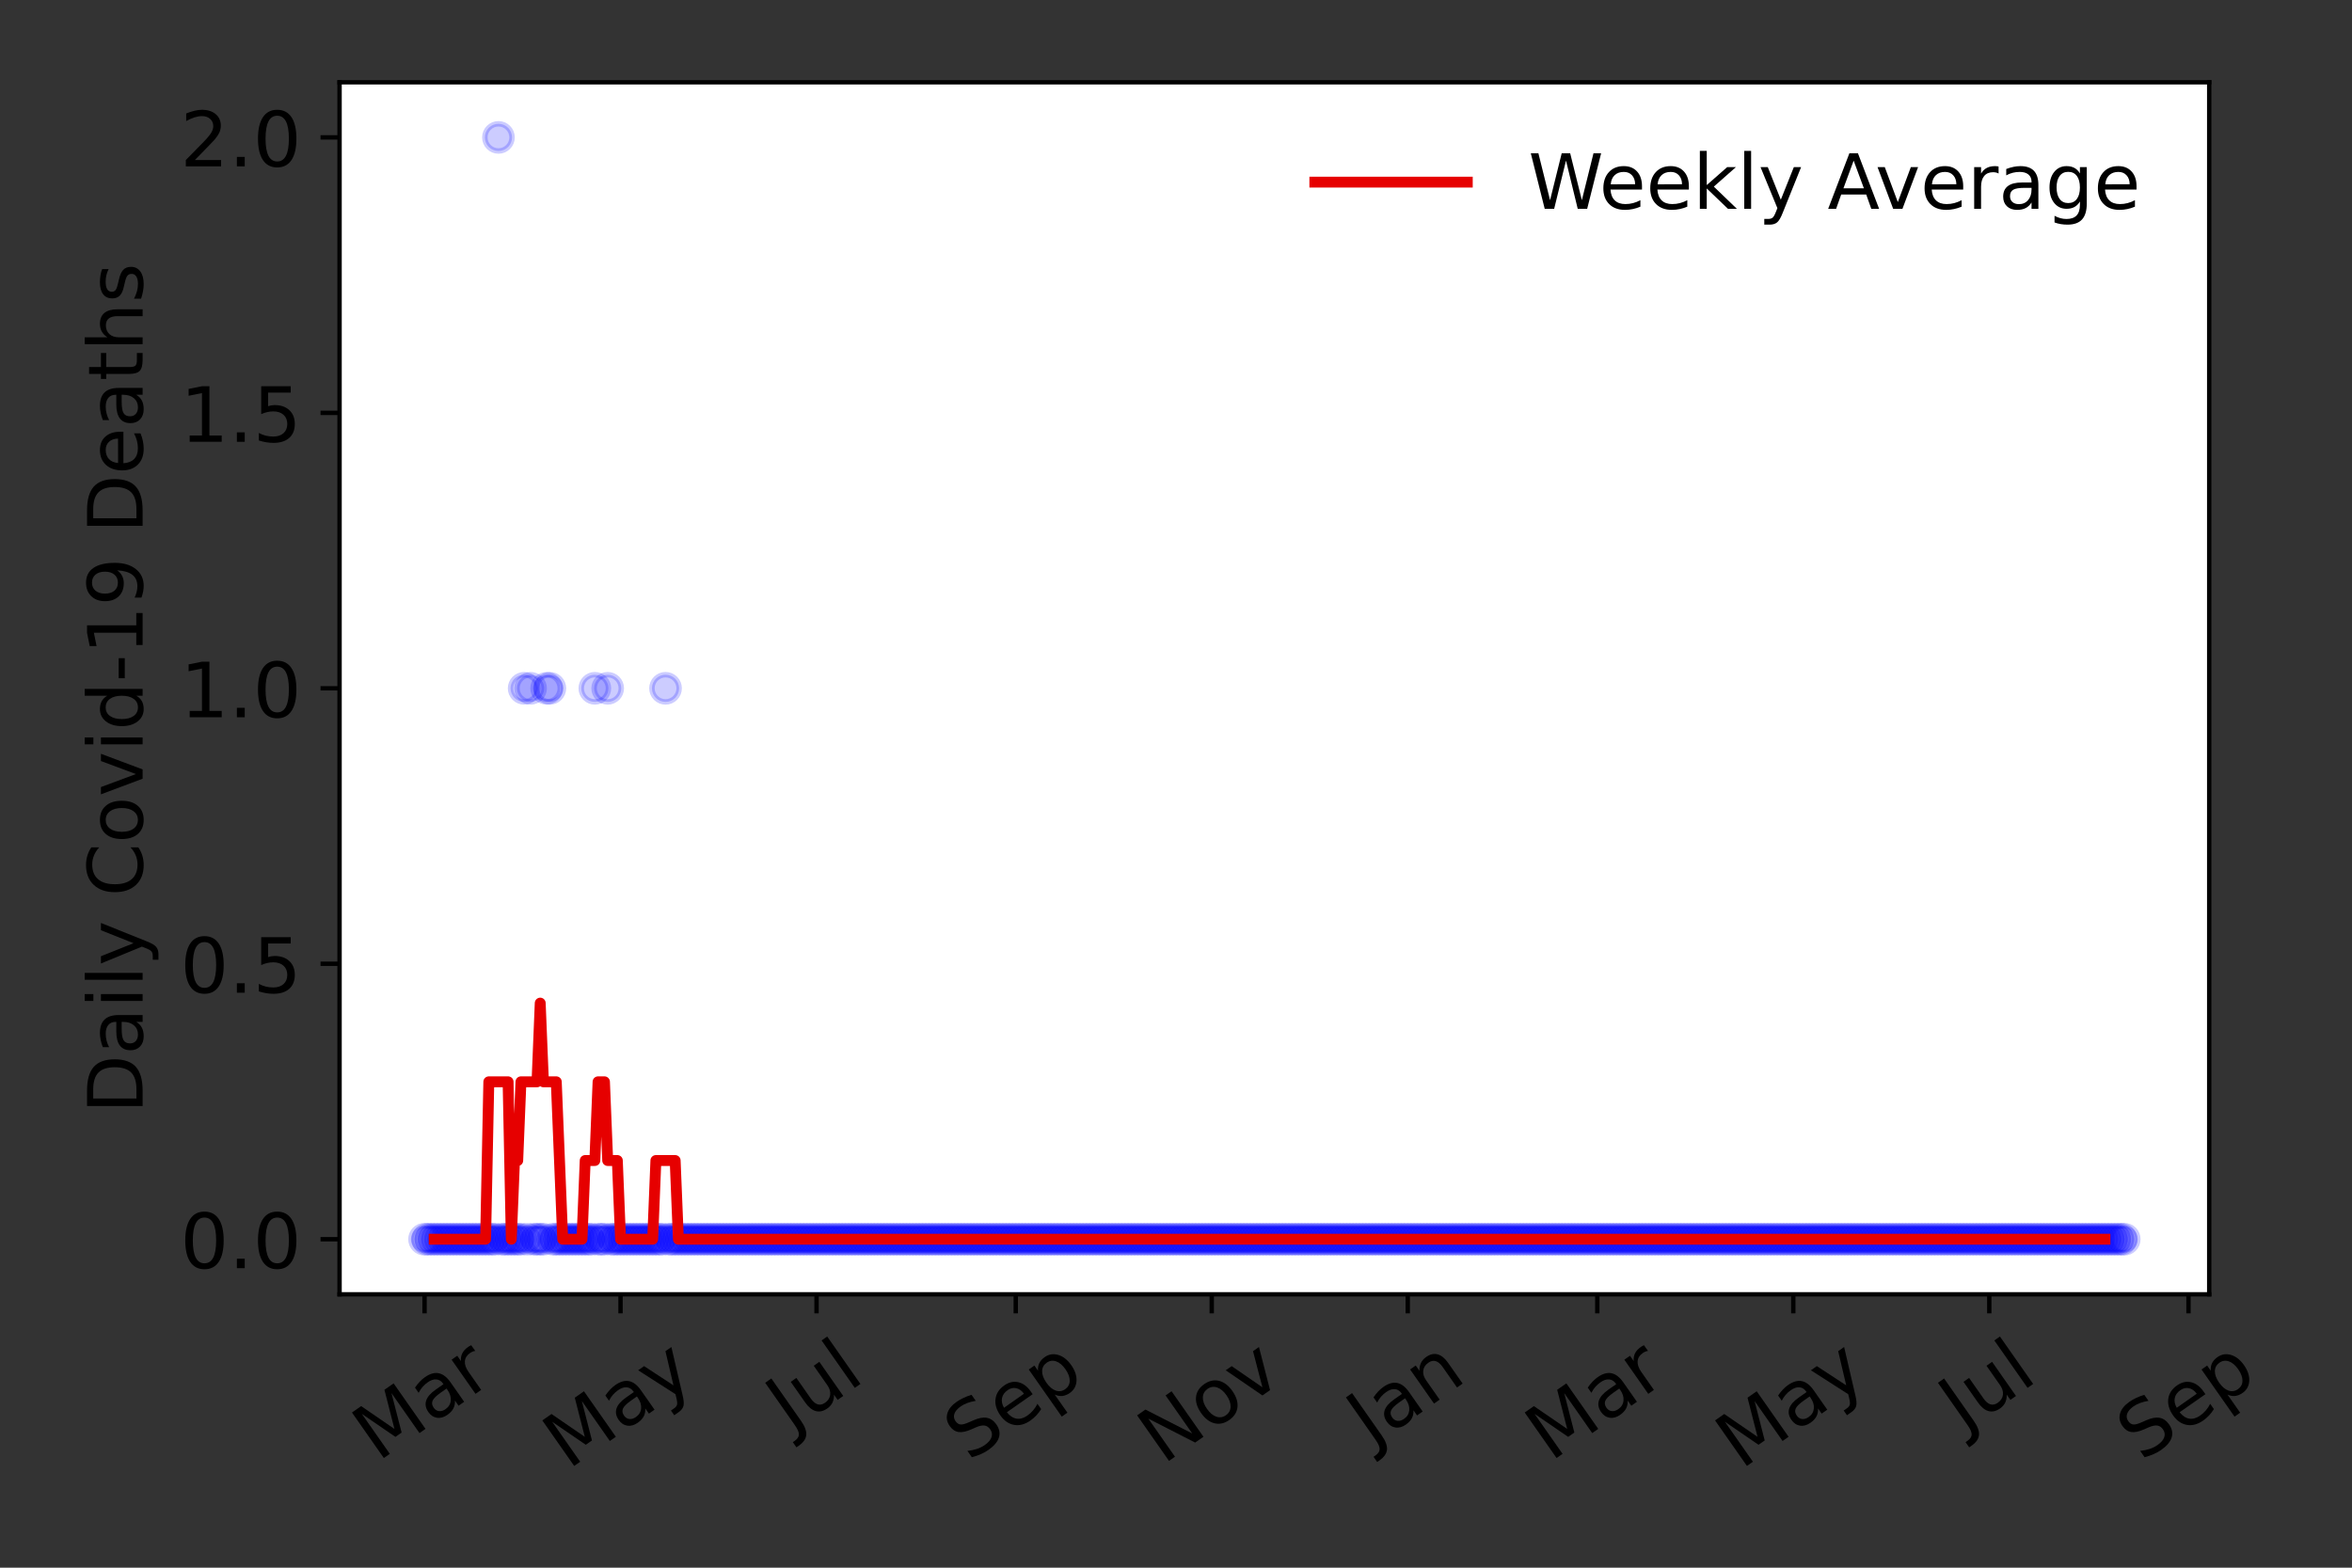 <?xml version="1.0" encoding="utf-8" standalone="no"?>
<!DOCTYPE svg PUBLIC "-//W3C//DTD SVG 1.1//EN"
  "http://www.w3.org/Graphics/SVG/1.1/DTD/svg11.dtd">
<!-- Created with matplotlib (https://matplotlib.org/) -->
<svg height="288pt" version="1.1" viewBox="0 0 432 288" width="432pt" xmlns="http://www.w3.org/2000/svg" xmlns:xlink="http://www.w3.org/1999/xlink">
 <rect x="0" y="0" width="432" height="288" fill="#333333" stroke="none"/>
 <defs>
  <style type="text/css">*{stroke-linecap:butt;stroke-linejoin:round;}</style>
 </defs>
 <g id="figure_1">
  <g id="patch_1">
   <path d="M 0 288 
L 432 288 
L 432 0 
L 0 0 
z
" style="fill:none;"/>
  </g>
  <g id="axes_1">
   <g id="patch_2">
    <path d="M 62.37 237.778 
L 405.773 237.778 
L 405.773 15.12 
L 62.37 15.12 
z
" style="fill:#ffffff;"/>
   </g>
   <g id="matplotlib.axis_1">
    <g id="xtick_1">
     <g id="line2d_1">
      <defs>
       <path d="M 0 0 
L 0 3.5 
" id="m75a67e5d9d" style="stroke:#000000;stroke-width:0.8;"/>
      </defs>
      <g>
       <use style="stroke:#000000;stroke-width:0.8;" x="77.979" xlink:href="#m75a67e5d9d" y="237.778"/>
      </g>
     </g>
     <g id="text_1">
      <!-- Mar -->
      <g transform="translate(69.376 268.643)rotate(-35)scale(0.14 -0.14)">
       <defs>
        <path d="M 9.812 72.906 
L 24.516 72.906 
L 43.109 23.297 
L 61.812 72.906 
L 76.516 72.906 
L 76.516 0 
L 66.891 0 
L 66.891 64.016 
L 48.094 14.016 
L 38.188 14.016 
L 19.391 64.016 
L 19.391 0 
L 9.812 0 
z
" id="DejaVuSans-77"/>
        <path d="M 34.281 27.484 
Q 23.391 27.484 19.188 25 
Q 14.984 22.516 14.984 16.5 
Q 14.984 11.719 18.141 8.906 
Q 21.297 6.109 26.703 6.109 
Q 34.188 6.109 38.703 11.406 
Q 43.219 16.703 43.219 25.484 
L 43.219 27.484 
z
M 52.203 31.203 
L 52.203 0 
L 43.219 0 
L 43.219 8.297 
Q 40.141 3.328 35.547 0.953 
Q 30.953 -1.422 24.312 -1.422 
Q 15.922 -1.422 10.953 3.297 
Q 6 8.016 6 15.922 
Q 6 25.141 12.172 29.828 
Q 18.359 34.516 30.609 34.516 
L 43.219 34.516 
L 43.219 35.406 
Q 43.219 41.609 39.141 45 
Q 35.062 48.391 27.688 48.391 
Q 23 48.391 18.547 47.266 
Q 14.109 46.141 10.016 43.891 
L 10.016 52.203 
Q 14.938 54.109 19.578 55.047 
Q 24.219 56 28.609 56 
Q 40.484 56 46.344 49.844 
Q 52.203 43.703 52.203 31.203 
z
" id="DejaVuSans-97"/>
        <path d="M 41.109 46.297 
Q 39.594 47.172 37.812 47.578 
Q 36.031 48 33.891 48 
Q 26.266 48 22.188 43.047 
Q 18.109 38.094 18.109 28.812 
L 18.109 0 
L 9.078 0 
L 9.078 54.688 
L 18.109 54.688 
L 18.109 46.188 
Q 20.953 51.172 25.484 53.578 
Q 30.031 56 36.531 56 
Q 37.453 56 38.578 55.875 
Q 39.703 55.766 41.062 55.516 
z
" id="DejaVuSans-114"/>
       </defs>
       <use xlink:href="#DejaVuSans-77"/>
       <use x="86.279" xlink:href="#DejaVuSans-97"/>
       <use x="147.559" xlink:href="#DejaVuSans-114"/>
      </g>
     </g>
    </g>
    <g id="xtick_2">
     <g id="line2d_2">
      <g>
       <use style="stroke:#000000;stroke-width:0.8;" x="113.978" xlink:href="#m75a67e5d9d" y="237.778"/>
      </g>
     </g>
     <g id="text_2">
      <!-- May -->
      <g transform="translate(104.339 270.094)rotate(-35)scale(0.14 -0.14)">
       <defs>
        <path d="M 32.172 -5.078 
Q 28.375 -14.844 24.75 -17.812 
Q 21.141 -20.797 15.094 -20.797 
L 7.906 -20.797 
L 7.906 -13.281 
L 13.188 -13.281 
Q 16.891 -13.281 18.938 -11.516 
Q 21 -9.766 23.484 -3.219 
L 25.094 0.875 
L 2.984 54.688 
L 12.5 54.688 
L 29.594 11.922 
L 46.688 54.688 
L 56.203 54.688 
z
" id="DejaVuSans-121"/>
       </defs>
       <use xlink:href="#DejaVuSans-77"/>
       <use x="86.279" xlink:href="#DejaVuSans-97"/>
       <use x="147.559" xlink:href="#DejaVuSans-121"/>
      </g>
     </g>
    </g>
    <g id="xtick_3">
     <g id="line2d_3">
      <g>
       <use style="stroke:#000000;stroke-width:0.8;" x="149.977" xlink:href="#m75a67e5d9d" y="237.778"/>
      </g>
     </g>
     <g id="text_3">
      <!-- Jul -->
      <g transform="translate(145.274 263.181)rotate(-35)scale(0.14 -0.14)">
       <defs>
        <path d="M 9.812 72.906 
L 19.672 72.906 
L 19.672 5.078 
Q 19.672 -8.109 14.672 -14.062 
Q 9.672 -20.016 -1.422 -20.016 
L -5.172 -20.016 
L -5.172 -11.719 
L -2.094 -11.719 
Q 4.438 -11.719 7.125 -8.047 
Q 9.812 -4.391 9.812 5.078 
z
" id="DejaVuSans-74"/>
        <path d="M 8.5 21.578 
L 8.5 54.688 
L 17.484 54.688 
L 17.484 21.922 
Q 17.484 14.156 20.5 10.266 
Q 23.531 6.391 29.594 6.391 
Q 36.859 6.391 41.078 11.031 
Q 45.312 15.672 45.312 23.688 
L 45.312 54.688 
L 54.297 54.688 
L 54.297 0 
L 45.312 0 
L 45.312 8.406 
Q 42.047 3.422 37.719 1 
Q 33.406 -1.422 27.688 -1.422 
Q 18.266 -1.422 13.375 4.438 
Q 8.5 10.297 8.5 21.578 
z
M 31.109 56 
z
" id="DejaVuSans-117"/>
        <path d="M 9.422 75.984 
L 18.406 75.984 
L 18.406 0 
L 9.422 0 
z
" id="DejaVuSans-108"/>
       </defs>
       <use xlink:href="#DejaVuSans-74"/>
       <use x="29.492" xlink:href="#DejaVuSans-117"/>
       <use x="92.871" xlink:href="#DejaVuSans-108"/>
      </g>
     </g>
    </g>
    <g id="xtick_4">
     <g id="line2d_4">
      <g>
       <use style="stroke:#000000;stroke-width:0.8;" x="186.565" xlink:href="#m75a67e5d9d" y="237.778"/>
      </g>
     </g>
     <g id="text_4">
      <!-- Sep -->
      <g transform="translate(177.972 268.629)rotate(-35)scale(0.14 -0.14)">
       <defs>
        <path d="M 53.516 70.516 
L 53.516 60.891 
Q 47.906 63.578 42.922 64.891 
Q 37.938 66.219 33.297 66.219 
Q 25.25 66.219 20.875 63.094 
Q 16.5 59.969 16.5 54.203 
Q 16.5 49.359 19.406 46.891 
Q 22.312 44.438 30.422 42.922 
L 36.375 41.703 
Q 47.406 39.594 52.656 34.297 
Q 57.906 29 57.906 20.125 
Q 57.906 9.516 50.797 4.047 
Q 43.703 -1.422 29.984 -1.422 
Q 24.812 -1.422 18.969 -0.25 
Q 13.141 0.922 6.891 3.219 
L 6.891 13.375 
Q 12.891 10.016 18.656 8.297 
Q 24.422 6.594 29.984 6.594 
Q 38.422 6.594 43.016 9.906 
Q 47.609 13.234 47.609 19.391 
Q 47.609 24.75 44.312 27.781 
Q 41.016 30.812 33.5 32.328 
L 27.484 33.5 
Q 16.453 35.688 11.516 40.375 
Q 6.594 45.062 6.594 53.422 
Q 6.594 63.094 13.406 68.656 
Q 20.219 74.219 32.172 74.219 
Q 37.312 74.219 42.625 73.281 
Q 47.953 72.359 53.516 70.516 
z
" id="DejaVuSans-83"/>
        <path d="M 56.203 29.594 
L 56.203 25.203 
L 14.891 25.203 
Q 15.484 15.922 20.484 11.062 
Q 25.484 6.203 34.422 6.203 
Q 39.594 6.203 44.453 7.469 
Q 49.312 8.734 54.109 11.281 
L 54.109 2.781 
Q 49.266 0.734 44.188 -0.344 
Q 39.109 -1.422 33.891 -1.422 
Q 20.797 -1.422 13.156 6.188 
Q 5.516 13.812 5.516 26.812 
Q 5.516 40.234 12.766 48.109 
Q 20.016 56 32.328 56 
Q 43.359 56 49.781 48.891 
Q 56.203 41.797 56.203 29.594 
z
M 47.219 32.234 
Q 47.125 39.594 43.094 43.984 
Q 39.062 48.391 32.422 48.391 
Q 24.906 48.391 20.391 44.141 
Q 15.875 39.891 15.188 32.172 
z
" id="DejaVuSans-101"/>
        <path d="M 18.109 8.203 
L 18.109 -20.797 
L 9.078 -20.797 
L 9.078 54.688 
L 18.109 54.688 
L 18.109 46.391 
Q 20.953 51.266 25.266 53.625 
Q 29.594 56 35.594 56 
Q 45.562 56 51.781 48.094 
Q 58.016 40.188 58.016 27.297 
Q 58.016 14.406 51.781 6.484 
Q 45.562 -1.422 35.594 -1.422 
Q 29.594 -1.422 25.266 0.953 
Q 20.953 3.328 18.109 8.203 
z
M 48.688 27.297 
Q 48.688 37.203 44.609 42.844 
Q 40.531 48.484 33.406 48.484 
Q 26.266 48.484 22.188 42.844 
Q 18.109 37.203 18.109 27.297 
Q 18.109 17.391 22.188 11.75 
Q 26.266 6.109 33.406 6.109 
Q 40.531 6.109 44.609 11.75 
Q 48.688 17.391 48.688 27.297 
z
" id="DejaVuSans-112"/>
       </defs>
       <use xlink:href="#DejaVuSans-83"/>
       <use x="63.477" xlink:href="#DejaVuSans-101"/>
       <use x="125" xlink:href="#DejaVuSans-112"/>
      </g>
     </g>
    </g>
    <g id="xtick_5">
     <g id="line2d_5">
      <g>
       <use style="stroke:#000000;stroke-width:0.8;" x="222.564" xlink:href="#m75a67e5d9d" y="237.778"/>
      </g>
     </g>
     <g id="text_5">
      <!-- Nov -->
      <g transform="translate(213.588 269.166)rotate(-35)scale(0.14 -0.14)">
       <defs>
        <path d="M 9.812 72.906 
L 23.094 72.906 
L 55.422 11.922 
L 55.422 72.906 
L 64.984 72.906 
L 64.984 0 
L 51.703 0 
L 19.391 60.984 
L 19.391 0 
L 9.812 0 
z
" id="DejaVuSans-78"/>
        <path d="M 30.609 48.391 
Q 23.391 48.391 19.188 42.75 
Q 14.984 37.109 14.984 27.297 
Q 14.984 17.484 19.156 11.844 
Q 23.344 6.203 30.609 6.203 
Q 37.797 6.203 41.984 11.859 
Q 46.188 17.531 46.188 27.297 
Q 46.188 37.016 41.984 42.703 
Q 37.797 48.391 30.609 48.391 
z
M 30.609 56 
Q 42.328 56 49.016 48.375 
Q 55.719 40.766 55.719 27.297 
Q 55.719 13.875 49.016 6.219 
Q 42.328 -1.422 30.609 -1.422 
Q 18.844 -1.422 12.172 6.219 
Q 5.516 13.875 5.516 27.297 
Q 5.516 40.766 12.172 48.375 
Q 18.844 56 30.609 56 
z
" id="DejaVuSans-111"/>
        <path d="M 2.984 54.688 
L 12.5 54.688 
L 29.594 8.797 
L 46.688 54.688 
L 56.203 54.688 
L 35.688 0 
L 23.484 0 
z
" id="DejaVuSans-118"/>
       </defs>
       <use xlink:href="#DejaVuSans-78"/>
       <use x="74.805" xlink:href="#DejaVuSans-111"/>
       <use x="135.986" xlink:href="#DejaVuSans-118"/>
      </g>
     </g>
    </g>
    <g id="xtick_6">
     <g id="line2d_6">
      <g>
       <use style="stroke:#000000;stroke-width:0.8;" x="258.563" xlink:href="#m75a67e5d9d" y="237.778"/>
      </g>
     </g>
     <g id="text_6">
      <!-- Jan -->
      <g transform="translate(251.939 265.871)rotate(-35)scale(0.14 -0.14)">
       <defs>
        <path d="M 54.891 33.016 
L 54.891 0 
L 45.906 0 
L 45.906 32.719 
Q 45.906 40.484 42.875 44.328 
Q 39.844 48.188 33.797 48.188 
Q 26.516 48.188 22.312 43.547 
Q 18.109 38.922 18.109 30.906 
L 18.109 0 
L 9.078 0 
L 9.078 54.688 
L 18.109 54.688 
L 18.109 46.188 
Q 21.344 51.125 25.703 53.562 
Q 30.078 56 35.797 56 
Q 45.219 56 50.047 50.172 
Q 54.891 44.344 54.891 33.016 
z
" id="DejaVuSans-110"/>
       </defs>
       <use xlink:href="#DejaVuSans-74"/>
       <use x="29.492" xlink:href="#DejaVuSans-97"/>
       <use x="90.771" xlink:href="#DejaVuSans-110"/>
      </g>
     </g>
    </g>
    <g id="xtick_7">
     <g id="line2d_7">
      <g>
       <use style="stroke:#000000;stroke-width:0.8;" x="293.381" xlink:href="#m75a67e5d9d" y="237.778"/>
      </g>
     </g>
     <g id="text_7">
      <!-- Mar -->
      <g transform="translate(284.778 268.643)rotate(-35)scale(0.14 -0.14)">
       <use xlink:href="#DejaVuSans-77"/>
       <use x="86.279" xlink:href="#DejaVuSans-97"/>
       <use x="147.559" xlink:href="#DejaVuSans-114"/>
      </g>
     </g>
    </g>
    <g id="xtick_8">
     <g id="line2d_8">
      <g>
       <use style="stroke:#000000;stroke-width:0.8;" x="329.38" xlink:href="#m75a67e5d9d" y="237.778"/>
      </g>
     </g>
     <g id="text_8">
      <!-- May -->
      <g transform="translate(319.74 270.094)rotate(-35)scale(0.14 -0.14)">
       <use xlink:href="#DejaVuSans-77"/>
       <use x="86.279" xlink:href="#DejaVuSans-97"/>
       <use x="147.559" xlink:href="#DejaVuSans-121"/>
      </g>
     </g>
    </g>
    <g id="xtick_9">
     <g id="line2d_9">
      <g>
       <use style="stroke:#000000;stroke-width:0.8;" x="365.378" xlink:href="#m75a67e5d9d" y="237.778"/>
      </g>
     </g>
     <g id="text_9">
      <!-- Jul -->
      <g transform="translate(360.676 263.181)rotate(-35)scale(0.14 -0.14)">
       <use xlink:href="#DejaVuSans-74"/>
       <use x="29.492" xlink:href="#DejaVuSans-117"/>
       <use x="92.871" xlink:href="#DejaVuSans-108"/>
      </g>
     </g>
    </g>
    <g id="xtick_10">
     <g id="line2d_10">
      <g>
       <use style="stroke:#000000;stroke-width:0.8;" x="401.967" xlink:href="#m75a67e5d9d" y="237.778"/>
      </g>
     </g>
     <g id="text_10">
      <!-- Sep -->
      <g transform="translate(393.374 268.629)rotate(-35)scale(0.14 -0.14)">
       <use xlink:href="#DejaVuSans-83"/>
       <use x="63.477" xlink:href="#DejaVuSans-101"/>
       <use x="125" xlink:href="#DejaVuSans-112"/>
      </g>
     </g>
    </g>
   </g>
   <g id="matplotlib.axis_2">
    <g id="ytick_1">
     <g id="line2d_11">
      <defs>
       <path d="M 0 0 
L -3.5 0 
" id="mc4fab6db33" style="stroke:#000000;stroke-width:0.8;"/>
      </defs>
      <g>
       <use style="stroke:#000000;stroke-width:0.8;" x="62.37" xlink:href="#mc4fab6db33" y="227.657"/>
      </g>
     </g>
     <g id="text_11">
      <!-- 0.0 -->
      <g transform="translate(33.106 232.976)scale(0.14 -0.14)">
       <defs>
        <path d="M 31.781 66.406 
Q 24.172 66.406 20.328 58.906 
Q 16.5 51.422 16.5 36.375 
Q 16.5 21.391 20.328 13.891 
Q 24.172 6.391 31.781 6.391 
Q 39.453 6.391 43.281 13.891 
Q 47.125 21.391 47.125 36.375 
Q 47.125 51.422 43.281 58.906 
Q 39.453 66.406 31.781 66.406 
z
M 31.781 74.219 
Q 44.047 74.219 50.516 64.516 
Q 56.984 54.828 56.984 36.375 
Q 56.984 17.969 50.516 8.266 
Q 44.047 -1.422 31.781 -1.422 
Q 19.531 -1.422 13.062 8.266 
Q 6.594 17.969 6.594 36.375 
Q 6.594 54.828 13.062 64.516 
Q 19.531 74.219 31.781 74.219 
z
" id="DejaVuSans-48"/>
        <path d="M 10.688 12.406 
L 21 12.406 
L 21 0 
L 10.688 0 
z
" id="DejaVuSans-46"/>
       </defs>
       <use xlink:href="#DejaVuSans-48"/>
       <use x="63.623" xlink:href="#DejaVuSans-46"/>
       <use x="95.41" xlink:href="#DejaVuSans-48"/>
      </g>
     </g>
    </g>
    <g id="ytick_2">
     <g id="line2d_12">
      <g>
       <use style="stroke:#000000;stroke-width:0.8;" x="62.37" xlink:href="#mc4fab6db33" y="177.053"/>
      </g>
     </g>
     <g id="text_12">
      <!-- 0.5 -->
      <g transform="translate(33.106 182.372)scale(0.14 -0.14)">
       <defs>
        <path d="M 10.797 72.906 
L 49.516 72.906 
L 49.516 64.594 
L 19.828 64.594 
L 19.828 46.734 
Q 21.969 47.469 24.109 47.828 
Q 26.266 48.188 28.422 48.188 
Q 40.625 48.188 47.75 41.5 
Q 54.891 34.812 54.891 23.391 
Q 54.891 11.625 47.562 5.094 
Q 40.234 -1.422 26.906 -1.422 
Q 22.312 -1.422 17.547 -0.641 
Q 12.797 0.141 7.719 1.703 
L 7.719 11.625 
Q 12.109 9.234 16.797 8.062 
Q 21.484 6.891 26.703 6.891 
Q 35.156 6.891 40.078 11.328 
Q 45.016 15.766 45.016 23.391 
Q 45.016 31 40.078 35.438 
Q 35.156 39.891 26.703 39.891 
Q 22.75 39.891 18.812 39.016 
Q 14.891 38.141 10.797 36.281 
z
" id="DejaVuSans-53"/>
       </defs>
       <use xlink:href="#DejaVuSans-48"/>
       <use x="63.623" xlink:href="#DejaVuSans-46"/>
       <use x="95.41" xlink:href="#DejaVuSans-53"/>
      </g>
     </g>
    </g>
    <g id="ytick_3">
     <g id="line2d_13">
      <g>
       <use style="stroke:#000000;stroke-width:0.8;" x="62.37" xlink:href="#mc4fab6db33" y="126.449"/>
      </g>
     </g>
     <g id="text_13">
      <!-- 1.0 -->
      <g transform="translate(33.106 131.768)scale(0.14 -0.14)">
       <defs>
        <path d="M 12.406 8.297 
L 28.516 8.297 
L 28.516 63.922 
L 10.984 60.406 
L 10.984 69.391 
L 28.422 72.906 
L 38.281 72.906 
L 38.281 8.297 
L 54.391 8.297 
L 54.391 0 
L 12.406 0 
z
" id="DejaVuSans-49"/>
       </defs>
       <use xlink:href="#DejaVuSans-49"/>
       <use x="63.623" xlink:href="#DejaVuSans-46"/>
       <use x="95.41" xlink:href="#DejaVuSans-48"/>
      </g>
     </g>
    </g>
    <g id="ytick_4">
     <g id="line2d_14">
      <g>
       <use style="stroke:#000000;stroke-width:0.8;" x="62.37" xlink:href="#mc4fab6db33" y="75.845"/>
      </g>
     </g>
     <g id="text_14">
      <!-- 1.5 -->
      <g transform="translate(33.106 81.164)scale(0.14 -0.14)">
       <use xlink:href="#DejaVuSans-49"/>
       <use x="63.623" xlink:href="#DejaVuSans-46"/>
       <use x="95.41" xlink:href="#DejaVuSans-53"/>
      </g>
     </g>
    </g>
    <g id="ytick_5">
     <g id="line2d_15">
      <g>
       <use style="stroke:#000000;stroke-width:0.8;" x="62.37" xlink:href="#mc4fab6db33" y="25.241"/>
      </g>
     </g>
     <g id="text_15">
      <!-- 2.0 -->
      <g transform="translate(33.106 30.56)scale(0.14 -0.14)">
       <defs>
        <path d="M 19.188 8.297 
L 53.609 8.297 
L 53.609 0 
L 7.328 0 
L 7.328 8.297 
Q 12.938 14.109 22.625 23.891 
Q 32.328 33.688 34.812 36.531 
Q 39.547 41.844 41.422 45.531 
Q 43.312 49.219 43.312 52.781 
Q 43.312 58.594 39.234 62.25 
Q 35.156 65.922 28.609 65.922 
Q 23.969 65.922 18.812 64.312 
Q 13.672 62.703 7.812 59.422 
L 7.812 69.391 
Q 13.766 71.781 18.938 73 
Q 24.125 74.219 28.422 74.219 
Q 39.75 74.219 46.484 68.547 
Q 53.219 62.891 53.219 53.422 
Q 53.219 48.922 51.531 44.891 
Q 49.859 40.875 45.406 35.406 
Q 44.188 33.984 37.641 27.219 
Q 31.109 20.453 19.188 8.297 
z
" id="DejaVuSans-50"/>
       </defs>
       <use xlink:href="#DejaVuSans-50"/>
       <use x="63.623" xlink:href="#DejaVuSans-46"/>
       <use x="95.41" xlink:href="#DejaVuSans-48"/>
      </g>
     </g>
    </g>
    <g id="text_16">
     <!-- Daily Covid-19 Deaths -->
     <g transform="translate(26.194 204.56)rotate(-90)scale(0.14 -0.14)">
      <defs>
       <path d="M 19.672 64.797 
L 19.672 8.109 
L 31.594 8.109 
Q 46.688 8.109 53.688 14.938 
Q 60.688 21.781 60.688 36.531 
Q 60.688 51.172 53.688 57.984 
Q 46.688 64.797 31.594 64.797 
z
M 9.812 72.906 
L 30.078 72.906 
Q 51.266 72.906 61.172 64.094 
Q 71.094 55.281 71.094 36.531 
Q 71.094 17.672 61.125 8.828 
Q 51.172 0 30.078 0 
L 9.812 0 
z
" id="DejaVuSans-68"/>
       <path d="M 9.422 54.688 
L 18.406 54.688 
L 18.406 0 
L 9.422 0 
z
M 9.422 75.984 
L 18.406 75.984 
L 18.406 64.594 
L 9.422 64.594 
z
" id="DejaVuSans-105"/>
       <path id="DejaVuSans-32"/>
       <path d="M 64.406 67.281 
L 64.406 56.891 
Q 59.422 61.531 53.781 63.812 
Q 48.141 66.109 41.797 66.109 
Q 29.297 66.109 22.656 58.469 
Q 16.016 50.828 16.016 36.375 
Q 16.016 21.969 22.656 14.328 
Q 29.297 6.688 41.797 6.688 
Q 48.141 6.688 53.781 8.984 
Q 59.422 11.281 64.406 15.922 
L 64.406 5.609 
Q 59.234 2.094 53.438 0.328 
Q 47.656 -1.422 41.219 -1.422 
Q 24.656 -1.422 15.125 8.703 
Q 5.609 18.844 5.609 36.375 
Q 5.609 53.953 15.125 64.078 
Q 24.656 74.219 41.219 74.219 
Q 47.75 74.219 53.531 72.484 
Q 59.328 70.75 64.406 67.281 
z
" id="DejaVuSans-67"/>
       <path d="M 45.406 46.391 
L 45.406 75.984 
L 54.391 75.984 
L 54.391 0 
L 45.406 0 
L 45.406 8.203 
Q 42.578 3.328 38.25 0.953 
Q 33.938 -1.422 27.875 -1.422 
Q 17.969 -1.422 11.734 6.484 
Q 5.516 14.406 5.516 27.297 
Q 5.516 40.188 11.734 48.094 
Q 17.969 56 27.875 56 
Q 33.938 56 38.25 53.625 
Q 42.578 51.266 45.406 46.391 
z
M 14.797 27.297 
Q 14.797 17.391 18.875 11.75 
Q 22.953 6.109 30.078 6.109 
Q 37.203 6.109 41.297 11.75 
Q 45.406 17.391 45.406 27.297 
Q 45.406 37.203 41.297 42.844 
Q 37.203 48.484 30.078 48.484 
Q 22.953 48.484 18.875 42.844 
Q 14.797 37.203 14.797 27.297 
z
" id="DejaVuSans-100"/>
       <path d="M 4.891 31.391 
L 31.203 31.391 
L 31.203 23.391 
L 4.891 23.391 
z
" id="DejaVuSans-45"/>
       <path d="M 10.984 1.516 
L 10.984 10.5 
Q 14.703 8.734 18.5 7.812 
Q 22.312 6.891 25.984 6.891 
Q 35.75 6.891 40.891 13.453 
Q 46.047 20.016 46.781 33.406 
Q 43.953 29.203 39.594 26.953 
Q 35.25 24.703 29.984 24.703 
Q 19.047 24.703 12.672 31.312 
Q 6.297 37.938 6.297 49.422 
Q 6.297 60.641 12.938 67.422 
Q 19.578 74.219 30.609 74.219 
Q 43.266 74.219 49.922 64.516 
Q 56.594 54.828 56.594 36.375 
Q 56.594 19.141 48.406 8.859 
Q 40.234 -1.422 26.422 -1.422 
Q 22.703 -1.422 18.891 -0.688 
Q 15.094 0.047 10.984 1.516 
z
M 30.609 32.422 
Q 37.25 32.422 41.125 36.953 
Q 45.016 41.5 45.016 49.422 
Q 45.016 57.281 41.125 61.844 
Q 37.25 66.406 30.609 66.406 
Q 23.969 66.406 20.094 61.844 
Q 16.219 57.281 16.219 49.422 
Q 16.219 41.5 20.094 36.953 
Q 23.969 32.422 30.609 32.422 
z
" id="DejaVuSans-57"/>
       <path d="M 18.312 70.219 
L 18.312 54.688 
L 36.812 54.688 
L 36.812 47.703 
L 18.312 47.703 
L 18.312 18.016 
Q 18.312 11.328 20.141 9.422 
Q 21.969 7.516 27.594 7.516 
L 36.812 7.516 
L 36.812 0 
L 27.594 0 
Q 17.188 0 13.234 3.875 
Q 9.281 7.766 9.281 18.016 
L 9.281 47.703 
L 2.688 47.703 
L 2.688 54.688 
L 9.281 54.688 
L 9.281 70.219 
z
" id="DejaVuSans-116"/>
       <path d="M 54.891 33.016 
L 54.891 0 
L 45.906 0 
L 45.906 32.719 
Q 45.906 40.484 42.875 44.328 
Q 39.844 48.188 33.797 48.188 
Q 26.516 48.188 22.312 43.547 
Q 18.109 38.922 18.109 30.906 
L 18.109 0 
L 9.078 0 
L 9.078 75.984 
L 18.109 75.984 
L 18.109 46.188 
Q 21.344 51.125 25.703 53.562 
Q 30.078 56 35.797 56 
Q 45.219 56 50.047 50.172 
Q 54.891 44.344 54.891 33.016 
z
" id="DejaVuSans-104"/>
       <path d="M 44.281 53.078 
L 44.281 44.578 
Q 40.484 46.531 36.375 47.5 
Q 32.281 48.484 27.875 48.484 
Q 21.188 48.484 17.844 46.438 
Q 14.5 44.391 14.5 40.281 
Q 14.5 37.156 16.891 35.375 
Q 19.281 33.594 26.516 31.984 
L 29.594 31.297 
Q 39.156 29.25 43.188 25.516 
Q 47.219 21.781 47.219 15.094 
Q 47.219 7.469 41.188 3.016 
Q 35.156 -1.422 24.609 -1.422 
Q 20.219 -1.422 15.453 -0.562 
Q 10.688 0.297 5.422 2 
L 5.422 11.281 
Q 10.406 8.688 15.234 7.391 
Q 20.062 6.109 24.812 6.109 
Q 31.156 6.109 34.562 8.281 
Q 37.984 10.453 37.984 14.406 
Q 37.984 18.062 35.516 20.016 
Q 33.062 21.969 24.703 23.781 
L 21.578 24.516 
Q 13.234 26.266 9.516 29.906 
Q 5.812 33.547 5.812 39.891 
Q 5.812 47.609 11.281 51.797 
Q 16.75 56 26.812 56 
Q 31.781 56 36.172 55.266 
Q 40.578 54.547 44.281 53.078 
z
" id="DejaVuSans-115"/>
      </defs>
      <use xlink:href="#DejaVuSans-68"/>
      <use x="77.002" xlink:href="#DejaVuSans-97"/>
      <use x="138.281" xlink:href="#DejaVuSans-105"/>
      <use x="166.064" xlink:href="#DejaVuSans-108"/>
      <use x="193.848" xlink:href="#DejaVuSans-121"/>
      <use x="253.027" xlink:href="#DejaVuSans-32"/>
      <use x="284.814" xlink:href="#DejaVuSans-67"/>
      <use x="354.639" xlink:href="#DejaVuSans-111"/>
      <use x="415.82" xlink:href="#DejaVuSans-118"/>
      <use x="475" xlink:href="#DejaVuSans-105"/>
      <use x="502.783" xlink:href="#DejaVuSans-100"/>
      <use x="566.26" xlink:href="#DejaVuSans-45"/>
      <use x="602.344" xlink:href="#DejaVuSans-49"/>
      <use x="665.967" xlink:href="#DejaVuSans-57"/>
      <use x="729.59" xlink:href="#DejaVuSans-32"/>
      <use x="761.377" xlink:href="#DejaVuSans-68"/>
      <use x="838.379" xlink:href="#DejaVuSans-101"/>
      <use x="899.902" xlink:href="#DejaVuSans-97"/>
      <use x="961.182" xlink:href="#DejaVuSans-116"/>
      <use x="1000.391" xlink:href="#DejaVuSans-104"/>
      <use x="1063.77" xlink:href="#DejaVuSans-115"/>
     </g>
    </g>
   </g>
   <g id="line2d_16">
    <defs>
     <path d="M 0 2.5 
C 0.663 2.5 1.299 2.237 1.768 1.768 
C 2.237 1.299 2.5 0.663 2.5 0 
C 2.5 -0.663 2.237 -1.299 1.768 -1.768 
C 1.299 -2.237 0.663 -2.5 0 -2.5 
C -0.663 -2.5 -1.299 -2.237 -1.768 -1.768 
C -2.237 -1.299 -2.5 -0.663 -2.5 0 
C -2.5 0.663 -2.237 1.299 -1.768 1.768 
C -1.299 2.237 -0.663 2.5 0 2.5 
z
" id="mb1e2df6a31" style="stroke:#0000ff;stroke-opacity:0.2;"/>
    </defs>
    <g clip-path="url(#p3583cec99f)">
     <use style="fill:#0000ff;fill-opacity:0.2;stroke:#0000ff;stroke-opacity:0.2;" x="77.979" xlink:href="#mb1e2df6a31" y="227.657"/>
     <use style="fill:#0000ff;fill-opacity:0.2;stroke:#0000ff;stroke-opacity:0.2;" x="78.569" xlink:href="#mb1e2df6a31" y="227.657"/>
     <use style="fill:#0000ff;fill-opacity:0.2;stroke:#0000ff;stroke-opacity:0.2;" x="79.16" xlink:href="#mb1e2df6a31" y="227.657"/>
     <use style="fill:#0000ff;fill-opacity:0.2;stroke:#0000ff;stroke-opacity:0.2;" x="79.75" xlink:href="#mb1e2df6a31" y="227.657"/>
     <use style="fill:#0000ff;fill-opacity:0.2;stroke:#0000ff;stroke-opacity:0.2;" x="80.34" xlink:href="#mb1e2df6a31" y="227.657"/>
     <use style="fill:#0000ff;fill-opacity:0.2;stroke:#0000ff;stroke-opacity:0.2;" x="80.93" xlink:href="#mb1e2df6a31" y="227.657"/>
     <use style="fill:#0000ff;fill-opacity:0.2;stroke:#0000ff;stroke-opacity:0.2;" x="81.52" xlink:href="#mb1e2df6a31" y="227.657"/>
     <use style="fill:#0000ff;fill-opacity:0.2;stroke:#0000ff;stroke-opacity:0.2;" x="82.11" xlink:href="#mb1e2df6a31" y="227.657"/>
     <use style="fill:#0000ff;fill-opacity:0.2;stroke:#0000ff;stroke-opacity:0.2;" x="82.7" xlink:href="#mb1e2df6a31" y="227.657"/>
     <use style="fill:#0000ff;fill-opacity:0.2;stroke:#0000ff;stroke-opacity:0.2;" x="83.291" xlink:href="#mb1e2df6a31" y="227.657"/>
     <use style="fill:#0000ff;fill-opacity:0.2;stroke:#0000ff;stroke-opacity:0.2;" x="83.881" xlink:href="#mb1e2df6a31" y="227.657"/>
     <use style="fill:#0000ff;fill-opacity:0.2;stroke:#0000ff;stroke-opacity:0.2;" x="84.471" xlink:href="#mb1e2df6a31" y="227.657"/>
     <use style="fill:#0000ff;fill-opacity:0.2;stroke:#0000ff;stroke-opacity:0.2;" x="85.061" xlink:href="#mb1e2df6a31" y="227.657"/>
     <use style="fill:#0000ff;fill-opacity:0.2;stroke:#0000ff;stroke-opacity:0.2;" x="85.651" xlink:href="#mb1e2df6a31" y="227.657"/>
     <use style="fill:#0000ff;fill-opacity:0.2;stroke:#0000ff;stroke-opacity:0.2;" x="86.241" xlink:href="#mb1e2df6a31" y="227.657"/>
     <use style="fill:#0000ff;fill-opacity:0.2;stroke:#0000ff;stroke-opacity:0.2;" x="86.831" xlink:href="#mb1e2df6a31" y="227.657"/>
     <use style="fill:#0000ff;fill-opacity:0.2;stroke:#0000ff;stroke-opacity:0.2;" x="87.422" xlink:href="#mb1e2df6a31" y="227.657"/>
     <use style="fill:#0000ff;fill-opacity:0.2;stroke:#0000ff;stroke-opacity:0.2;" x="88.012" xlink:href="#mb1e2df6a31" y="227.657"/>
     <use style="fill:#0000ff;fill-opacity:0.2;stroke:#0000ff;stroke-opacity:0.2;" x="88.602" xlink:href="#mb1e2df6a31" y="227.657"/>
     <use style="fill:#0000ff;fill-opacity:0.2;stroke:#0000ff;stroke-opacity:0.2;" x="89.192" xlink:href="#mb1e2df6a31" y="227.657"/>
     <use style="fill:#0000ff;fill-opacity:0.2;stroke:#0000ff;stroke-opacity:0.2;" x="89.782" xlink:href="#mb1e2df6a31" y="227.657"/>
     <use style="fill:#0000ff;fill-opacity:0.2;stroke:#0000ff;stroke-opacity:0.2;" x="90.372" xlink:href="#mb1e2df6a31" y="227.657"/>
     <use style="fill:#0000ff;fill-opacity:0.2;stroke:#0000ff;stroke-opacity:0.2;" x="90.962" xlink:href="#mb1e2df6a31" y="227.657"/>
     <use style="fill:#0000ff;fill-opacity:0.2;stroke:#0000ff;stroke-opacity:0.2;" x="91.553" xlink:href="#mb1e2df6a31" y="25.241"/>
     <use style="fill:#0000ff;fill-opacity:0.2;stroke:#0000ff;stroke-opacity:0.2;" x="92.143" xlink:href="#mb1e2df6a31" y="227.657"/>
     <use style="fill:#0000ff;fill-opacity:0.2;stroke:#0000ff;stroke-opacity:0.2;" x="92.733" xlink:href="#mb1e2df6a31" y="227.657"/>
     <use style="fill:#0000ff;fill-opacity:0.2;stroke:#0000ff;stroke-opacity:0.2;" x="93.323" xlink:href="#mb1e2df6a31" y="227.657"/>
     <use style="fill:#0000ff;fill-opacity:0.2;stroke:#0000ff;stroke-opacity:0.2;" x="93.913" xlink:href="#mb1e2df6a31" y="227.657"/>
     <use style="fill:#0000ff;fill-opacity:0.2;stroke:#0000ff;stroke-opacity:0.2;" x="94.503" xlink:href="#mb1e2df6a31" y="227.657"/>
     <use style="fill:#0000ff;fill-opacity:0.2;stroke:#0000ff;stroke-opacity:0.2;" x="95.093" xlink:href="#mb1e2df6a31" y="227.657"/>
     <use style="fill:#0000ff;fill-opacity:0.2;stroke:#0000ff;stroke-opacity:0.2;" x="95.683" xlink:href="#mb1e2df6a31" y="227.657"/>
     <use style="fill:#0000ff;fill-opacity:0.2;stroke:#0000ff;stroke-opacity:0.2;" x="96.274" xlink:href="#mb1e2df6a31" y="126.449"/>
     <use style="fill:#0000ff;fill-opacity:0.2;stroke:#0000ff;stroke-opacity:0.2;" x="96.864" xlink:href="#mb1e2df6a31" y="227.657"/>
     <use style="fill:#0000ff;fill-opacity:0.2;stroke:#0000ff;stroke-opacity:0.2;" x="97.454" xlink:href="#mb1e2df6a31" y="126.449"/>
     <use style="fill:#0000ff;fill-opacity:0.2;stroke:#0000ff;stroke-opacity:0.2;" x="98.044" xlink:href="#mb1e2df6a31" y="227.657"/>
     <use style="fill:#0000ff;fill-opacity:0.2;stroke:#0000ff;stroke-opacity:0.2;" x="98.634" xlink:href="#mb1e2df6a31" y="227.657"/>
     <use style="fill:#0000ff;fill-opacity:0.2;stroke:#0000ff;stroke-opacity:0.2;" x="99.224" xlink:href="#mb1e2df6a31" y="227.657"/>
     <use style="fill:#0000ff;fill-opacity:0.2;stroke:#0000ff;stroke-opacity:0.2;" x="99.814" xlink:href="#mb1e2df6a31" y="227.657"/>
     <use style="fill:#0000ff;fill-opacity:0.2;stroke:#0000ff;stroke-opacity:0.2;" x="100.405" xlink:href="#mb1e2df6a31" y="126.449"/>
     <use style="fill:#0000ff;fill-opacity:0.2;stroke:#0000ff;stroke-opacity:0.2;" x="100.995" xlink:href="#mb1e2df6a31" y="126.449"/>
     <use style="fill:#0000ff;fill-opacity:0.2;stroke:#0000ff;stroke-opacity:0.2;" x="101.585" xlink:href="#mb1e2df6a31" y="227.657"/>
     <use style="fill:#0000ff;fill-opacity:0.2;stroke:#0000ff;stroke-opacity:0.2;" x="102.175" xlink:href="#mb1e2df6a31" y="227.657"/>
     <use style="fill:#0000ff;fill-opacity:0.2;stroke:#0000ff;stroke-opacity:0.2;" x="102.765" xlink:href="#mb1e2df6a31" y="227.657"/>
     <use style="fill:#0000ff;fill-opacity:0.2;stroke:#0000ff;stroke-opacity:0.2;" x="103.355" xlink:href="#mb1e2df6a31" y="227.657"/>
     <use style="fill:#0000ff;fill-opacity:0.2;stroke:#0000ff;stroke-opacity:0.2;" x="103.945" xlink:href="#mb1e2df6a31" y="227.657"/>
     <use style="fill:#0000ff;fill-opacity:0.2;stroke:#0000ff;stroke-opacity:0.2;" x="104.536" xlink:href="#mb1e2df6a31" y="227.657"/>
     <use style="fill:#0000ff;fill-opacity:0.2;stroke:#0000ff;stroke-opacity:0.2;" x="105.126" xlink:href="#mb1e2df6a31" y="227.657"/>
     <use style="fill:#0000ff;fill-opacity:0.2;stroke:#0000ff;stroke-opacity:0.2;" x="105.716" xlink:href="#mb1e2df6a31" y="227.657"/>
     <use style="fill:#0000ff;fill-opacity:0.2;stroke:#0000ff;stroke-opacity:0.2;" x="106.306" xlink:href="#mb1e2df6a31" y="227.657"/>
     <use style="fill:#0000ff;fill-opacity:0.2;stroke:#0000ff;stroke-opacity:0.2;" x="106.896" xlink:href="#mb1e2df6a31" y="227.657"/>
     <use style="fill:#0000ff;fill-opacity:0.2;stroke:#0000ff;stroke-opacity:0.2;" x="107.486" xlink:href="#mb1e2df6a31" y="227.657"/>
     <use style="fill:#0000ff;fill-opacity:0.2;stroke:#0000ff;stroke-opacity:0.2;" x="108.076" xlink:href="#mb1e2df6a31" y="227.657"/>
     <use style="fill:#0000ff;fill-opacity:0.2;stroke:#0000ff;stroke-opacity:0.2;" x="108.667" xlink:href="#mb1e2df6a31" y="227.657"/>
     <use style="fill:#0000ff;fill-opacity:0.2;stroke:#0000ff;stroke-opacity:0.2;" x="109.257" xlink:href="#mb1e2df6a31" y="126.449"/>
     <use style="fill:#0000ff;fill-opacity:0.2;stroke:#0000ff;stroke-opacity:0.2;" x="109.847" xlink:href="#mb1e2df6a31" y="227.657"/>
     <use style="fill:#0000ff;fill-opacity:0.2;stroke:#0000ff;stroke-opacity:0.2;" x="110.437" xlink:href="#mb1e2df6a31" y="227.657"/>
     <use style="fill:#0000ff;fill-opacity:0.2;stroke:#0000ff;stroke-opacity:0.2;" x="111.027" xlink:href="#mb1e2df6a31" y="227.657"/>
     <use style="fill:#0000ff;fill-opacity:0.2;stroke:#0000ff;stroke-opacity:0.2;" x="111.617" xlink:href="#mb1e2df6a31" y="126.449"/>
     <use style="fill:#0000ff;fill-opacity:0.2;stroke:#0000ff;stroke-opacity:0.2;" x="112.207" xlink:href="#mb1e2df6a31" y="227.657"/>
     <use style="fill:#0000ff;fill-opacity:0.2;stroke:#0000ff;stroke-opacity:0.2;" x="112.798" xlink:href="#mb1e2df6a31" y="227.657"/>
     <use style="fill:#0000ff;fill-opacity:0.2;stroke:#0000ff;stroke-opacity:0.2;" x="113.388" xlink:href="#mb1e2df6a31" y="227.657"/>
     <use style="fill:#0000ff;fill-opacity:0.2;stroke:#0000ff;stroke-opacity:0.2;" x="113.978" xlink:href="#mb1e2df6a31" y="227.657"/>
     <use style="fill:#0000ff;fill-opacity:0.2;stroke:#0000ff;stroke-opacity:0.2;" x="114.568" xlink:href="#mb1e2df6a31" y="227.657"/>
     <use style="fill:#0000ff;fill-opacity:0.2;stroke:#0000ff;stroke-opacity:0.2;" x="115.158" xlink:href="#mb1e2df6a31" y="227.657"/>
     <use style="fill:#0000ff;fill-opacity:0.2;stroke:#0000ff;stroke-opacity:0.2;" x="115.748" xlink:href="#mb1e2df6a31" y="227.657"/>
     <use style="fill:#0000ff;fill-opacity:0.2;stroke:#0000ff;stroke-opacity:0.2;" x="116.338" xlink:href="#mb1e2df6a31" y="227.657"/>
     <use style="fill:#0000ff;fill-opacity:0.2;stroke:#0000ff;stroke-opacity:0.2;" x="116.929" xlink:href="#mb1e2df6a31" y="227.657"/>
     <use style="fill:#0000ff;fill-opacity:0.2;stroke:#0000ff;stroke-opacity:0.2;" x="117.519" xlink:href="#mb1e2df6a31" y="227.657"/>
     <use style="fill:#0000ff;fill-opacity:0.2;stroke:#0000ff;stroke-opacity:0.2;" x="118.109" xlink:href="#mb1e2df6a31" y="227.657"/>
     <use style="fill:#0000ff;fill-opacity:0.2;stroke:#0000ff;stroke-opacity:0.2;" x="118.699" xlink:href="#mb1e2df6a31" y="227.657"/>
     <use style="fill:#0000ff;fill-opacity:0.2;stroke:#0000ff;stroke-opacity:0.2;" x="119.289" xlink:href="#mb1e2df6a31" y="227.657"/>
     <use style="fill:#0000ff;fill-opacity:0.2;stroke:#0000ff;stroke-opacity:0.2;" x="119.879" xlink:href="#mb1e2df6a31" y="227.657"/>
     <use style="fill:#0000ff;fill-opacity:0.2;stroke:#0000ff;stroke-opacity:0.2;" x="120.469" xlink:href="#mb1e2df6a31" y="227.657"/>
     <use style="fill:#0000ff;fill-opacity:0.2;stroke:#0000ff;stroke-opacity:0.2;" x="121.06" xlink:href="#mb1e2df6a31" y="227.657"/>
     <use style="fill:#0000ff;fill-opacity:0.2;stroke:#0000ff;stroke-opacity:0.2;" x="121.65" xlink:href="#mb1e2df6a31" y="227.657"/>
     <use style="fill:#0000ff;fill-opacity:0.2;stroke:#0000ff;stroke-opacity:0.2;" x="122.24" xlink:href="#mb1e2df6a31" y="126.449"/>
     <use style="fill:#0000ff;fill-opacity:0.2;stroke:#0000ff;stroke-opacity:0.2;" x="122.83" xlink:href="#mb1e2df6a31" y="227.657"/>
     <use style="fill:#0000ff;fill-opacity:0.2;stroke:#0000ff;stroke-opacity:0.2;" x="123.42" xlink:href="#mb1e2df6a31" y="227.657"/>
     <use style="fill:#0000ff;fill-opacity:0.2;stroke:#0000ff;stroke-opacity:0.2;" x="124.01" xlink:href="#mb1e2df6a31" y="227.657"/>
     <use style="fill:#0000ff;fill-opacity:0.2;stroke:#0000ff;stroke-opacity:0.2;" x="124.6" xlink:href="#mb1e2df6a31" y="227.657"/>
     <use style="fill:#0000ff;fill-opacity:0.2;stroke:#0000ff;stroke-opacity:0.2;" x="125.191" xlink:href="#mb1e2df6a31" y="227.657"/>
     <use style="fill:#0000ff;fill-opacity:0.2;stroke:#0000ff;stroke-opacity:0.2;" x="125.781" xlink:href="#mb1e2df6a31" y="227.657"/>
     <use style="fill:#0000ff;fill-opacity:0.2;stroke:#0000ff;stroke-opacity:0.2;" x="126.371" xlink:href="#mb1e2df6a31" y="227.657"/>
     <use style="fill:#0000ff;fill-opacity:0.2;stroke:#0000ff;stroke-opacity:0.2;" x="126.961" xlink:href="#mb1e2df6a31" y="227.657"/>
     <use style="fill:#0000ff;fill-opacity:0.2;stroke:#0000ff;stroke-opacity:0.2;" x="127.551" xlink:href="#mb1e2df6a31" y="227.657"/>
     <use style="fill:#0000ff;fill-opacity:0.2;stroke:#0000ff;stroke-opacity:0.2;" x="128.141" xlink:href="#mb1e2df6a31" y="227.657"/>
     <use style="fill:#0000ff;fill-opacity:0.2;stroke:#0000ff;stroke-opacity:0.2;" x="128.731" xlink:href="#mb1e2df6a31" y="227.657"/>
     <use style="fill:#0000ff;fill-opacity:0.2;stroke:#0000ff;stroke-opacity:0.2;" x="129.322" xlink:href="#mb1e2df6a31" y="227.657"/>
     <use style="fill:#0000ff;fill-opacity:0.2;stroke:#0000ff;stroke-opacity:0.2;" x="129.912" xlink:href="#mb1e2df6a31" y="227.657"/>
     <use style="fill:#0000ff;fill-opacity:0.2;stroke:#0000ff;stroke-opacity:0.2;" x="130.502" xlink:href="#mb1e2df6a31" y="227.657"/>
     <use style="fill:#0000ff;fill-opacity:0.2;stroke:#0000ff;stroke-opacity:0.2;" x="131.092" xlink:href="#mb1e2df6a31" y="227.657"/>
     <use style="fill:#0000ff;fill-opacity:0.2;stroke:#0000ff;stroke-opacity:0.2;" x="131.682" xlink:href="#mb1e2df6a31" y="227.657"/>
     <use style="fill:#0000ff;fill-opacity:0.2;stroke:#0000ff;stroke-opacity:0.2;" x="132.272" xlink:href="#mb1e2df6a31" y="227.657"/>
     <use style="fill:#0000ff;fill-opacity:0.2;stroke:#0000ff;stroke-opacity:0.2;" x="132.862" xlink:href="#mb1e2df6a31" y="227.657"/>
     <use style="fill:#0000ff;fill-opacity:0.2;stroke:#0000ff;stroke-opacity:0.2;" x="133.453" xlink:href="#mb1e2df6a31" y="227.657"/>
     <use style="fill:#0000ff;fill-opacity:0.2;stroke:#0000ff;stroke-opacity:0.2;" x="134.043" xlink:href="#mb1e2df6a31" y="227.657"/>
     <use style="fill:#0000ff;fill-opacity:0.2;stroke:#0000ff;stroke-opacity:0.2;" x="134.633" xlink:href="#mb1e2df6a31" y="227.657"/>
     <use style="fill:#0000ff;fill-opacity:0.2;stroke:#0000ff;stroke-opacity:0.2;" x="135.223" xlink:href="#mb1e2df6a31" y="227.657"/>
     <use style="fill:#0000ff;fill-opacity:0.2;stroke:#0000ff;stroke-opacity:0.2;" x="135.813" xlink:href="#mb1e2df6a31" y="227.657"/>
     <use style="fill:#0000ff;fill-opacity:0.2;stroke:#0000ff;stroke-opacity:0.2;" x="136.403" xlink:href="#mb1e2df6a31" y="227.657"/>
     <use style="fill:#0000ff;fill-opacity:0.2;stroke:#0000ff;stroke-opacity:0.2;" x="136.993" xlink:href="#mb1e2df6a31" y="227.657"/>
     <use style="fill:#0000ff;fill-opacity:0.2;stroke:#0000ff;stroke-opacity:0.2;" x="137.584" xlink:href="#mb1e2df6a31" y="227.657"/>
     <use style="fill:#0000ff;fill-opacity:0.2;stroke:#0000ff;stroke-opacity:0.2;" x="138.174" xlink:href="#mb1e2df6a31" y="227.657"/>
     <use style="fill:#0000ff;fill-opacity:0.2;stroke:#0000ff;stroke-opacity:0.2;" x="138.764" xlink:href="#mb1e2df6a31" y="227.657"/>
     <use style="fill:#0000ff;fill-opacity:0.2;stroke:#0000ff;stroke-opacity:0.2;" x="139.354" xlink:href="#mb1e2df6a31" y="227.657"/>
     <use style="fill:#0000ff;fill-opacity:0.2;stroke:#0000ff;stroke-opacity:0.2;" x="139.944" xlink:href="#mb1e2df6a31" y="227.657"/>
     <use style="fill:#0000ff;fill-opacity:0.2;stroke:#0000ff;stroke-opacity:0.2;" x="140.534" xlink:href="#mb1e2df6a31" y="227.657"/>
     <use style="fill:#0000ff;fill-opacity:0.2;stroke:#0000ff;stroke-opacity:0.2;" x="141.124" xlink:href="#mb1e2df6a31" y="227.657"/>
     <use style="fill:#0000ff;fill-opacity:0.2;stroke:#0000ff;stroke-opacity:0.2;" x="141.715" xlink:href="#mb1e2df6a31" y="227.657"/>
     <use style="fill:#0000ff;fill-opacity:0.2;stroke:#0000ff;stroke-opacity:0.2;" x="142.305" xlink:href="#mb1e2df6a31" y="227.657"/>
     <use style="fill:#0000ff;fill-opacity:0.2;stroke:#0000ff;stroke-opacity:0.2;" x="142.895" xlink:href="#mb1e2df6a31" y="227.657"/>
     <use style="fill:#0000ff;fill-opacity:0.2;stroke:#0000ff;stroke-opacity:0.2;" x="143.485" xlink:href="#mb1e2df6a31" y="227.657"/>
     <use style="fill:#0000ff;fill-opacity:0.2;stroke:#0000ff;stroke-opacity:0.2;" x="144.075" xlink:href="#mb1e2df6a31" y="227.657"/>
     <use style="fill:#0000ff;fill-opacity:0.2;stroke:#0000ff;stroke-opacity:0.2;" x="144.665" xlink:href="#mb1e2df6a31" y="227.657"/>
     <use style="fill:#0000ff;fill-opacity:0.2;stroke:#0000ff;stroke-opacity:0.2;" x="145.255" xlink:href="#mb1e2df6a31" y="227.657"/>
     <use style="fill:#0000ff;fill-opacity:0.2;stroke:#0000ff;stroke-opacity:0.2;" x="145.846" xlink:href="#mb1e2df6a31" y="227.657"/>
     <use style="fill:#0000ff;fill-opacity:0.2;stroke:#0000ff;stroke-opacity:0.2;" x="146.436" xlink:href="#mb1e2df6a31" y="227.657"/>
     <use style="fill:#0000ff;fill-opacity:0.2;stroke:#0000ff;stroke-opacity:0.2;" x="147.026" xlink:href="#mb1e2df6a31" y="227.657"/>
     <use style="fill:#0000ff;fill-opacity:0.2;stroke:#0000ff;stroke-opacity:0.2;" x="147.616" xlink:href="#mb1e2df6a31" y="227.657"/>
     <use style="fill:#0000ff;fill-opacity:0.2;stroke:#0000ff;stroke-opacity:0.2;" x="148.206" xlink:href="#mb1e2df6a31" y="227.657"/>
     <use style="fill:#0000ff;fill-opacity:0.2;stroke:#0000ff;stroke-opacity:0.2;" x="148.796" xlink:href="#mb1e2df6a31" y="227.657"/>
     <use style="fill:#0000ff;fill-opacity:0.2;stroke:#0000ff;stroke-opacity:0.2;" x="149.386" xlink:href="#mb1e2df6a31" y="227.657"/>
     <use style="fill:#0000ff;fill-opacity:0.2;stroke:#0000ff;stroke-opacity:0.2;" x="149.977" xlink:href="#mb1e2df6a31" y="227.657"/>
     <use style="fill:#0000ff;fill-opacity:0.2;stroke:#0000ff;stroke-opacity:0.2;" x="150.567" xlink:href="#mb1e2df6a31" y="227.657"/>
     <use style="fill:#0000ff;fill-opacity:0.2;stroke:#0000ff;stroke-opacity:0.2;" x="151.157" xlink:href="#mb1e2df6a31" y="227.657"/>
     <use style="fill:#0000ff;fill-opacity:0.2;stroke:#0000ff;stroke-opacity:0.2;" x="151.747" xlink:href="#mb1e2df6a31" y="227.657"/>
     <use style="fill:#0000ff;fill-opacity:0.2;stroke:#0000ff;stroke-opacity:0.2;" x="152.337" xlink:href="#mb1e2df6a31" y="227.657"/>
     <use style="fill:#0000ff;fill-opacity:0.2;stroke:#0000ff;stroke-opacity:0.2;" x="152.927" xlink:href="#mb1e2df6a31" y="227.657"/>
     <use style="fill:#0000ff;fill-opacity:0.2;stroke:#0000ff;stroke-opacity:0.2;" x="153.517" xlink:href="#mb1e2df6a31" y="227.657"/>
     <use style="fill:#0000ff;fill-opacity:0.2;stroke:#0000ff;stroke-opacity:0.2;" x="154.108" xlink:href="#mb1e2df6a31" y="227.657"/>
     <use style="fill:#0000ff;fill-opacity:0.2;stroke:#0000ff;stroke-opacity:0.2;" x="154.698" xlink:href="#mb1e2df6a31" y="227.657"/>
     <use style="fill:#0000ff;fill-opacity:0.2;stroke:#0000ff;stroke-opacity:0.2;" x="155.288" xlink:href="#mb1e2df6a31" y="227.657"/>
     <use style="fill:#0000ff;fill-opacity:0.2;stroke:#0000ff;stroke-opacity:0.2;" x="155.878" xlink:href="#mb1e2df6a31" y="227.657"/>
     <use style="fill:#0000ff;fill-opacity:0.2;stroke:#0000ff;stroke-opacity:0.2;" x="156.468" xlink:href="#mb1e2df6a31" y="227.657"/>
     <use style="fill:#0000ff;fill-opacity:0.2;stroke:#0000ff;stroke-opacity:0.2;" x="157.058" xlink:href="#mb1e2df6a31" y="227.657"/>
     <use style="fill:#0000ff;fill-opacity:0.2;stroke:#0000ff;stroke-opacity:0.2;" x="157.648" xlink:href="#mb1e2df6a31" y="227.657"/>
     <use style="fill:#0000ff;fill-opacity:0.2;stroke:#0000ff;stroke-opacity:0.2;" x="158.239" xlink:href="#mb1e2df6a31" y="227.657"/>
     <use style="fill:#0000ff;fill-opacity:0.2;stroke:#0000ff;stroke-opacity:0.2;" x="158.829" xlink:href="#mb1e2df6a31" y="227.657"/>
     <use style="fill:#0000ff;fill-opacity:0.2;stroke:#0000ff;stroke-opacity:0.2;" x="159.419" xlink:href="#mb1e2df6a31" y="227.657"/>
     <use style="fill:#0000ff;fill-opacity:0.2;stroke:#0000ff;stroke-opacity:0.2;" x="160.009" xlink:href="#mb1e2df6a31" y="227.657"/>
     <use style="fill:#0000ff;fill-opacity:0.2;stroke:#0000ff;stroke-opacity:0.2;" x="160.599" xlink:href="#mb1e2df6a31" y="227.657"/>
     <use style="fill:#0000ff;fill-opacity:0.2;stroke:#0000ff;stroke-opacity:0.2;" x="161.189" xlink:href="#mb1e2df6a31" y="227.657"/>
     <use style="fill:#0000ff;fill-opacity:0.2;stroke:#0000ff;stroke-opacity:0.2;" x="161.779" xlink:href="#mb1e2df6a31" y="227.657"/>
     <use style="fill:#0000ff;fill-opacity:0.2;stroke:#0000ff;stroke-opacity:0.2;" x="162.37" xlink:href="#mb1e2df6a31" y="227.657"/>
     <use style="fill:#0000ff;fill-opacity:0.2;stroke:#0000ff;stroke-opacity:0.2;" x="162.96" xlink:href="#mb1e2df6a31" y="227.657"/>
     <use style="fill:#0000ff;fill-opacity:0.2;stroke:#0000ff;stroke-opacity:0.2;" x="163.55" xlink:href="#mb1e2df6a31" y="227.657"/>
     <use style="fill:#0000ff;fill-opacity:0.2;stroke:#0000ff;stroke-opacity:0.2;" x="164.14" xlink:href="#mb1e2df6a31" y="227.657"/>
     <use style="fill:#0000ff;fill-opacity:0.2;stroke:#0000ff;stroke-opacity:0.2;" x="164.73" xlink:href="#mb1e2df6a31" y="227.657"/>
     <use style="fill:#0000ff;fill-opacity:0.2;stroke:#0000ff;stroke-opacity:0.2;" x="165.32" xlink:href="#mb1e2df6a31" y="227.657"/>
     <use style="fill:#0000ff;fill-opacity:0.2;stroke:#0000ff;stroke-opacity:0.2;" x="165.91" xlink:href="#mb1e2df6a31" y="227.657"/>
     <use style="fill:#0000ff;fill-opacity:0.2;stroke:#0000ff;stroke-opacity:0.2;" x="166.501" xlink:href="#mb1e2df6a31" y="227.657"/>
     <use style="fill:#0000ff;fill-opacity:0.2;stroke:#0000ff;stroke-opacity:0.2;" x="167.091" xlink:href="#mb1e2df6a31" y="227.657"/>
     <use style="fill:#0000ff;fill-opacity:0.2;stroke:#0000ff;stroke-opacity:0.2;" x="167.681" xlink:href="#mb1e2df6a31" y="227.657"/>
     <use style="fill:#0000ff;fill-opacity:0.2;stroke:#0000ff;stroke-opacity:0.2;" x="168.271" xlink:href="#mb1e2df6a31" y="227.657"/>
     <use style="fill:#0000ff;fill-opacity:0.2;stroke:#0000ff;stroke-opacity:0.2;" x="168.861" xlink:href="#mb1e2df6a31" y="227.657"/>
     <use style="fill:#0000ff;fill-opacity:0.2;stroke:#0000ff;stroke-opacity:0.2;" x="169.451" xlink:href="#mb1e2df6a31" y="227.657"/>
     <use style="fill:#0000ff;fill-opacity:0.2;stroke:#0000ff;stroke-opacity:0.2;" x="170.041" xlink:href="#mb1e2df6a31" y="227.657"/>
     <use style="fill:#0000ff;fill-opacity:0.2;stroke:#0000ff;stroke-opacity:0.2;" x="170.631" xlink:href="#mb1e2df6a31" y="227.657"/>
     <use style="fill:#0000ff;fill-opacity:0.2;stroke:#0000ff;stroke-opacity:0.2;" x="171.222" xlink:href="#mb1e2df6a31" y="227.657"/>
     <use style="fill:#0000ff;fill-opacity:0.2;stroke:#0000ff;stroke-opacity:0.2;" x="171.812" xlink:href="#mb1e2df6a31" y="227.657"/>
     <use style="fill:#0000ff;fill-opacity:0.2;stroke:#0000ff;stroke-opacity:0.2;" x="172.402" xlink:href="#mb1e2df6a31" y="227.657"/>
     <use style="fill:#0000ff;fill-opacity:0.2;stroke:#0000ff;stroke-opacity:0.2;" x="172.992" xlink:href="#mb1e2df6a31" y="227.657"/>
     <use style="fill:#0000ff;fill-opacity:0.2;stroke:#0000ff;stroke-opacity:0.2;" x="173.582" xlink:href="#mb1e2df6a31" y="227.657"/>
     <use style="fill:#0000ff;fill-opacity:0.2;stroke:#0000ff;stroke-opacity:0.2;" x="174.172" xlink:href="#mb1e2df6a31" y="227.657"/>
     <use style="fill:#0000ff;fill-opacity:0.2;stroke:#0000ff;stroke-opacity:0.2;" x="174.762" xlink:href="#mb1e2df6a31" y="227.657"/>
     <use style="fill:#0000ff;fill-opacity:0.2;stroke:#0000ff;stroke-opacity:0.2;" x="175.353" xlink:href="#mb1e2df6a31" y="227.657"/>
     <use style="fill:#0000ff;fill-opacity:0.2;stroke:#0000ff;stroke-opacity:0.2;" x="175.943" xlink:href="#mb1e2df6a31" y="227.657"/>
     <use style="fill:#0000ff;fill-opacity:0.2;stroke:#0000ff;stroke-opacity:0.2;" x="176.533" xlink:href="#mb1e2df6a31" y="227.657"/>
     <use style="fill:#0000ff;fill-opacity:0.2;stroke:#0000ff;stroke-opacity:0.2;" x="177.123" xlink:href="#mb1e2df6a31" y="227.657"/>
     <use style="fill:#0000ff;fill-opacity:0.2;stroke:#0000ff;stroke-opacity:0.2;" x="177.713" xlink:href="#mb1e2df6a31" y="227.657"/>
     <use style="fill:#0000ff;fill-opacity:0.2;stroke:#0000ff;stroke-opacity:0.2;" x="178.303" xlink:href="#mb1e2df6a31" y="227.657"/>
     <use style="fill:#0000ff;fill-opacity:0.2;stroke:#0000ff;stroke-opacity:0.2;" x="178.893" xlink:href="#mb1e2df6a31" y="227.657"/>
     <use style="fill:#0000ff;fill-opacity:0.2;stroke:#0000ff;stroke-opacity:0.2;" x="179.484" xlink:href="#mb1e2df6a31" y="227.657"/>
     <use style="fill:#0000ff;fill-opacity:0.2;stroke:#0000ff;stroke-opacity:0.2;" x="180.074" xlink:href="#mb1e2df6a31" y="227.657"/>
     <use style="fill:#0000ff;fill-opacity:0.2;stroke:#0000ff;stroke-opacity:0.2;" x="180.664" xlink:href="#mb1e2df6a31" y="227.657"/>
     <use style="fill:#0000ff;fill-opacity:0.2;stroke:#0000ff;stroke-opacity:0.2;" x="181.254" xlink:href="#mb1e2df6a31" y="227.657"/>
     <use style="fill:#0000ff;fill-opacity:0.2;stroke:#0000ff;stroke-opacity:0.2;" x="181.844" xlink:href="#mb1e2df6a31" y="227.657"/>
     <use style="fill:#0000ff;fill-opacity:0.2;stroke:#0000ff;stroke-opacity:0.2;" x="182.434" xlink:href="#mb1e2df6a31" y="227.657"/>
     <use style="fill:#0000ff;fill-opacity:0.2;stroke:#0000ff;stroke-opacity:0.2;" x="183.024" xlink:href="#mb1e2df6a31" y="227.657"/>
     <use style="fill:#0000ff;fill-opacity:0.2;stroke:#0000ff;stroke-opacity:0.2;" x="183.615" xlink:href="#mb1e2df6a31" y="227.657"/>
     <use style="fill:#0000ff;fill-opacity:0.2;stroke:#0000ff;stroke-opacity:0.2;" x="184.205" xlink:href="#mb1e2df6a31" y="227.657"/>
     <use style="fill:#0000ff;fill-opacity:0.2;stroke:#0000ff;stroke-opacity:0.2;" x="184.795" xlink:href="#mb1e2df6a31" y="227.657"/>
     <use style="fill:#0000ff;fill-opacity:0.2;stroke:#0000ff;stroke-opacity:0.2;" x="185.385" xlink:href="#mb1e2df6a31" y="227.657"/>
     <use style="fill:#0000ff;fill-opacity:0.2;stroke:#0000ff;stroke-opacity:0.2;" x="185.975" xlink:href="#mb1e2df6a31" y="227.657"/>
     <use style="fill:#0000ff;fill-opacity:0.2;stroke:#0000ff;stroke-opacity:0.2;" x="186.565" xlink:href="#mb1e2df6a31" y="227.657"/>
     <use style="fill:#0000ff;fill-opacity:0.2;stroke:#0000ff;stroke-opacity:0.2;" x="187.155" xlink:href="#mb1e2df6a31" y="227.657"/>
     <use style="fill:#0000ff;fill-opacity:0.2;stroke:#0000ff;stroke-opacity:0.2;" x="187.746" xlink:href="#mb1e2df6a31" y="227.657"/>
     <use style="fill:#0000ff;fill-opacity:0.2;stroke:#0000ff;stroke-opacity:0.2;" x="188.336" xlink:href="#mb1e2df6a31" y="227.657"/>
     <use style="fill:#0000ff;fill-opacity:0.2;stroke:#0000ff;stroke-opacity:0.2;" x="188.926" xlink:href="#mb1e2df6a31" y="227.657"/>
     <use style="fill:#0000ff;fill-opacity:0.2;stroke:#0000ff;stroke-opacity:0.2;" x="189.516" xlink:href="#mb1e2df6a31" y="227.657"/>
     <use style="fill:#0000ff;fill-opacity:0.2;stroke:#0000ff;stroke-opacity:0.2;" x="190.106" xlink:href="#mb1e2df6a31" y="227.657"/>
     <use style="fill:#0000ff;fill-opacity:0.2;stroke:#0000ff;stroke-opacity:0.2;" x="190.696" xlink:href="#mb1e2df6a31" y="227.657"/>
     <use style="fill:#0000ff;fill-opacity:0.2;stroke:#0000ff;stroke-opacity:0.2;" x="191.286" xlink:href="#mb1e2df6a31" y="227.657"/>
     <use style="fill:#0000ff;fill-opacity:0.2;stroke:#0000ff;stroke-opacity:0.2;" x="191.877" xlink:href="#mb1e2df6a31" y="227.657"/>
     <use style="fill:#0000ff;fill-opacity:0.2;stroke:#0000ff;stroke-opacity:0.2;" x="192.467" xlink:href="#mb1e2df6a31" y="227.657"/>
     <use style="fill:#0000ff;fill-opacity:0.2;stroke:#0000ff;stroke-opacity:0.2;" x="193.057" xlink:href="#mb1e2df6a31" y="227.657"/>
     <use style="fill:#0000ff;fill-opacity:0.2;stroke:#0000ff;stroke-opacity:0.2;" x="193.647" xlink:href="#mb1e2df6a31" y="227.657"/>
     <use style="fill:#0000ff;fill-opacity:0.2;stroke:#0000ff;stroke-opacity:0.2;" x="194.237" xlink:href="#mb1e2df6a31" y="227.657"/>
     <use style="fill:#0000ff;fill-opacity:0.2;stroke:#0000ff;stroke-opacity:0.2;" x="194.827" xlink:href="#mb1e2df6a31" y="227.657"/>
     <use style="fill:#0000ff;fill-opacity:0.2;stroke:#0000ff;stroke-opacity:0.2;" x="195.417" xlink:href="#mb1e2df6a31" y="227.657"/>
     <use style="fill:#0000ff;fill-opacity:0.2;stroke:#0000ff;stroke-opacity:0.2;" x="196.008" xlink:href="#mb1e2df6a31" y="227.657"/>
     <use style="fill:#0000ff;fill-opacity:0.2;stroke:#0000ff;stroke-opacity:0.2;" x="196.598" xlink:href="#mb1e2df6a31" y="227.657"/>
     <use style="fill:#0000ff;fill-opacity:0.2;stroke:#0000ff;stroke-opacity:0.2;" x="197.188" xlink:href="#mb1e2df6a31" y="227.657"/>
     <use style="fill:#0000ff;fill-opacity:0.2;stroke:#0000ff;stroke-opacity:0.2;" x="197.778" xlink:href="#mb1e2df6a31" y="227.657"/>
     <use style="fill:#0000ff;fill-opacity:0.2;stroke:#0000ff;stroke-opacity:0.2;" x="198.368" xlink:href="#mb1e2df6a31" y="227.657"/>
     <use style="fill:#0000ff;fill-opacity:0.2;stroke:#0000ff;stroke-opacity:0.2;" x="198.958" xlink:href="#mb1e2df6a31" y="227.657"/>
     <use style="fill:#0000ff;fill-opacity:0.2;stroke:#0000ff;stroke-opacity:0.2;" x="199.548" xlink:href="#mb1e2df6a31" y="227.657"/>
     <use style="fill:#0000ff;fill-opacity:0.2;stroke:#0000ff;stroke-opacity:0.2;" x="200.139" xlink:href="#mb1e2df6a31" y="227.657"/>
     <use style="fill:#0000ff;fill-opacity:0.2;stroke:#0000ff;stroke-opacity:0.2;" x="200.729" xlink:href="#mb1e2df6a31" y="227.657"/>
     <use style="fill:#0000ff;fill-opacity:0.2;stroke:#0000ff;stroke-opacity:0.2;" x="201.319" xlink:href="#mb1e2df6a31" y="227.657"/>
     <use style="fill:#0000ff;fill-opacity:0.2;stroke:#0000ff;stroke-opacity:0.2;" x="201.909" xlink:href="#mb1e2df6a31" y="227.657"/>
     <use style="fill:#0000ff;fill-opacity:0.2;stroke:#0000ff;stroke-opacity:0.2;" x="202.499" xlink:href="#mb1e2df6a31" y="227.657"/>
     <use style="fill:#0000ff;fill-opacity:0.2;stroke:#0000ff;stroke-opacity:0.2;" x="203.089" xlink:href="#mb1e2df6a31" y="227.657"/>
     <use style="fill:#0000ff;fill-opacity:0.2;stroke:#0000ff;stroke-opacity:0.2;" x="203.679" xlink:href="#mb1e2df6a31" y="227.657"/>
     <use style="fill:#0000ff;fill-opacity:0.2;stroke:#0000ff;stroke-opacity:0.2;" x="204.27" xlink:href="#mb1e2df6a31" y="227.657"/>
     <use style="fill:#0000ff;fill-opacity:0.2;stroke:#0000ff;stroke-opacity:0.2;" x="204.86" xlink:href="#mb1e2df6a31" y="227.657"/>
     <use style="fill:#0000ff;fill-opacity:0.2;stroke:#0000ff;stroke-opacity:0.2;" x="205.45" xlink:href="#mb1e2df6a31" y="227.657"/>
     <use style="fill:#0000ff;fill-opacity:0.2;stroke:#0000ff;stroke-opacity:0.2;" x="206.04" xlink:href="#mb1e2df6a31" y="227.657"/>
     <use style="fill:#0000ff;fill-opacity:0.2;stroke:#0000ff;stroke-opacity:0.2;" x="206.63" xlink:href="#mb1e2df6a31" y="227.657"/>
     <use style="fill:#0000ff;fill-opacity:0.2;stroke:#0000ff;stroke-opacity:0.2;" x="207.22" xlink:href="#mb1e2df6a31" y="227.657"/>
     <use style="fill:#0000ff;fill-opacity:0.2;stroke:#0000ff;stroke-opacity:0.2;" x="207.81" xlink:href="#mb1e2df6a31" y="227.657"/>
     <use style="fill:#0000ff;fill-opacity:0.2;stroke:#0000ff;stroke-opacity:0.2;" x="208.401" xlink:href="#mb1e2df6a31" y="227.657"/>
     <use style="fill:#0000ff;fill-opacity:0.2;stroke:#0000ff;stroke-opacity:0.2;" x="208.991" xlink:href="#mb1e2df6a31" y="227.657"/>
     <use style="fill:#0000ff;fill-opacity:0.2;stroke:#0000ff;stroke-opacity:0.2;" x="209.581" xlink:href="#mb1e2df6a31" y="227.657"/>
     <use style="fill:#0000ff;fill-opacity:0.2;stroke:#0000ff;stroke-opacity:0.2;" x="210.171" xlink:href="#mb1e2df6a31" y="227.657"/>
     <use style="fill:#0000ff;fill-opacity:0.2;stroke:#0000ff;stroke-opacity:0.2;" x="210.761" xlink:href="#mb1e2df6a31" y="227.657"/>
     <use style="fill:#0000ff;fill-opacity:0.2;stroke:#0000ff;stroke-opacity:0.2;" x="211.351" xlink:href="#mb1e2df6a31" y="227.657"/>
     <use style="fill:#0000ff;fill-opacity:0.2;stroke:#0000ff;stroke-opacity:0.2;" x="211.941" xlink:href="#mb1e2df6a31" y="227.657"/>
     <use style="fill:#0000ff;fill-opacity:0.2;stroke:#0000ff;stroke-opacity:0.2;" x="212.532" xlink:href="#mb1e2df6a31" y="227.657"/>
     <use style="fill:#0000ff;fill-opacity:0.2;stroke:#0000ff;stroke-opacity:0.2;" x="213.122" xlink:href="#mb1e2df6a31" y="227.657"/>
     <use style="fill:#0000ff;fill-opacity:0.2;stroke:#0000ff;stroke-opacity:0.2;" x="213.712" xlink:href="#mb1e2df6a31" y="227.657"/>
     <use style="fill:#0000ff;fill-opacity:0.2;stroke:#0000ff;stroke-opacity:0.2;" x="214.302" xlink:href="#mb1e2df6a31" y="227.657"/>
     <use style="fill:#0000ff;fill-opacity:0.2;stroke:#0000ff;stroke-opacity:0.2;" x="214.892" xlink:href="#mb1e2df6a31" y="227.657"/>
     <use style="fill:#0000ff;fill-opacity:0.2;stroke:#0000ff;stroke-opacity:0.2;" x="215.482" xlink:href="#mb1e2df6a31" y="227.657"/>
     <use style="fill:#0000ff;fill-opacity:0.2;stroke:#0000ff;stroke-opacity:0.2;" x="216.072" xlink:href="#mb1e2df6a31" y="227.657"/>
     <use style="fill:#0000ff;fill-opacity:0.2;stroke:#0000ff;stroke-opacity:0.2;" x="216.663" xlink:href="#mb1e2df6a31" y="227.657"/>
     <use style="fill:#0000ff;fill-opacity:0.2;stroke:#0000ff;stroke-opacity:0.2;" x="217.253" xlink:href="#mb1e2df6a31" y="227.657"/>
     <use style="fill:#0000ff;fill-opacity:0.2;stroke:#0000ff;stroke-opacity:0.2;" x="217.843" xlink:href="#mb1e2df6a31" y="227.657"/>
     <use style="fill:#0000ff;fill-opacity:0.2;stroke:#0000ff;stroke-opacity:0.2;" x="218.433" xlink:href="#mb1e2df6a31" y="227.657"/>
     <use style="fill:#0000ff;fill-opacity:0.2;stroke:#0000ff;stroke-opacity:0.2;" x="219.023" xlink:href="#mb1e2df6a31" y="227.657"/>
     <use style="fill:#0000ff;fill-opacity:0.2;stroke:#0000ff;stroke-opacity:0.2;" x="219.613" xlink:href="#mb1e2df6a31" y="227.657"/>
     <use style="fill:#0000ff;fill-opacity:0.2;stroke:#0000ff;stroke-opacity:0.2;" x="220.203" xlink:href="#mb1e2df6a31" y="227.657"/>
     <use style="fill:#0000ff;fill-opacity:0.2;stroke:#0000ff;stroke-opacity:0.2;" x="220.794" xlink:href="#mb1e2df6a31" y="227.657"/>
     <use style="fill:#0000ff;fill-opacity:0.2;stroke:#0000ff;stroke-opacity:0.2;" x="221.384" xlink:href="#mb1e2df6a31" y="227.657"/>
     <use style="fill:#0000ff;fill-opacity:0.2;stroke:#0000ff;stroke-opacity:0.2;" x="221.974" xlink:href="#mb1e2df6a31" y="227.657"/>
     <use style="fill:#0000ff;fill-opacity:0.2;stroke:#0000ff;stroke-opacity:0.2;" x="222.564" xlink:href="#mb1e2df6a31" y="227.657"/>
     <use style="fill:#0000ff;fill-opacity:0.2;stroke:#0000ff;stroke-opacity:0.2;" x="223.154" xlink:href="#mb1e2df6a31" y="227.657"/>
     <use style="fill:#0000ff;fill-opacity:0.2;stroke:#0000ff;stroke-opacity:0.2;" x="223.744" xlink:href="#mb1e2df6a31" y="227.657"/>
     <use style="fill:#0000ff;fill-opacity:0.2;stroke:#0000ff;stroke-opacity:0.2;" x="224.334" xlink:href="#mb1e2df6a31" y="227.657"/>
     <use style="fill:#0000ff;fill-opacity:0.2;stroke:#0000ff;stroke-opacity:0.2;" x="224.925" xlink:href="#mb1e2df6a31" y="227.657"/>
     <use style="fill:#0000ff;fill-opacity:0.2;stroke:#0000ff;stroke-opacity:0.2;" x="225.515" xlink:href="#mb1e2df6a31" y="227.657"/>
     <use style="fill:#0000ff;fill-opacity:0.2;stroke:#0000ff;stroke-opacity:0.2;" x="226.105" xlink:href="#mb1e2df6a31" y="227.657"/>
     <use style="fill:#0000ff;fill-opacity:0.2;stroke:#0000ff;stroke-opacity:0.2;" x="226.695" xlink:href="#mb1e2df6a31" y="227.657"/>
     <use style="fill:#0000ff;fill-opacity:0.2;stroke:#0000ff;stroke-opacity:0.2;" x="227.285" xlink:href="#mb1e2df6a31" y="227.657"/>
     <use style="fill:#0000ff;fill-opacity:0.2;stroke:#0000ff;stroke-opacity:0.2;" x="227.875" xlink:href="#mb1e2df6a31" y="227.657"/>
     <use style="fill:#0000ff;fill-opacity:0.2;stroke:#0000ff;stroke-opacity:0.2;" x="228.465" xlink:href="#mb1e2df6a31" y="227.657"/>
     <use style="fill:#0000ff;fill-opacity:0.2;stroke:#0000ff;stroke-opacity:0.2;" x="229.056" xlink:href="#mb1e2df6a31" y="227.657"/>
     <use style="fill:#0000ff;fill-opacity:0.2;stroke:#0000ff;stroke-opacity:0.2;" x="229.646" xlink:href="#mb1e2df6a31" y="227.657"/>
     <use style="fill:#0000ff;fill-opacity:0.2;stroke:#0000ff;stroke-opacity:0.2;" x="230.236" xlink:href="#mb1e2df6a31" y="227.657"/>
     <use style="fill:#0000ff;fill-opacity:0.2;stroke:#0000ff;stroke-opacity:0.2;" x="230.826" xlink:href="#mb1e2df6a31" y="227.657"/>
     <use style="fill:#0000ff;fill-opacity:0.2;stroke:#0000ff;stroke-opacity:0.2;" x="231.416" xlink:href="#mb1e2df6a31" y="227.657"/>
     <use style="fill:#0000ff;fill-opacity:0.2;stroke:#0000ff;stroke-opacity:0.2;" x="232.006" xlink:href="#mb1e2df6a31" y="227.657"/>
     <use style="fill:#0000ff;fill-opacity:0.2;stroke:#0000ff;stroke-opacity:0.2;" x="232.596" xlink:href="#mb1e2df6a31" y="227.657"/>
     <use style="fill:#0000ff;fill-opacity:0.2;stroke:#0000ff;stroke-opacity:0.2;" x="233.187" xlink:href="#mb1e2df6a31" y="227.657"/>
     <use style="fill:#0000ff;fill-opacity:0.2;stroke:#0000ff;stroke-opacity:0.2;" x="233.777" xlink:href="#mb1e2df6a31" y="227.657"/>
     <use style="fill:#0000ff;fill-opacity:0.2;stroke:#0000ff;stroke-opacity:0.2;" x="234.367" xlink:href="#mb1e2df6a31" y="227.657"/>
     <use style="fill:#0000ff;fill-opacity:0.2;stroke:#0000ff;stroke-opacity:0.2;" x="234.957" xlink:href="#mb1e2df6a31" y="227.657"/>
     <use style="fill:#0000ff;fill-opacity:0.2;stroke:#0000ff;stroke-opacity:0.2;" x="235.547" xlink:href="#mb1e2df6a31" y="227.657"/>
     <use style="fill:#0000ff;fill-opacity:0.2;stroke:#0000ff;stroke-opacity:0.2;" x="236.137" xlink:href="#mb1e2df6a31" y="227.657"/>
     <use style="fill:#0000ff;fill-opacity:0.2;stroke:#0000ff;stroke-opacity:0.2;" x="236.727" xlink:href="#mb1e2df6a31" y="227.657"/>
     <use style="fill:#0000ff;fill-opacity:0.2;stroke:#0000ff;stroke-opacity:0.2;" x="237.318" xlink:href="#mb1e2df6a31" y="227.657"/>
     <use style="fill:#0000ff;fill-opacity:0.2;stroke:#0000ff;stroke-opacity:0.2;" x="237.908" xlink:href="#mb1e2df6a31" y="227.657"/>
     <use style="fill:#0000ff;fill-opacity:0.2;stroke:#0000ff;stroke-opacity:0.2;" x="238.498" xlink:href="#mb1e2df6a31" y="227.657"/>
     <use style="fill:#0000ff;fill-opacity:0.2;stroke:#0000ff;stroke-opacity:0.2;" x="239.088" xlink:href="#mb1e2df6a31" y="227.657"/>
     <use style="fill:#0000ff;fill-opacity:0.2;stroke:#0000ff;stroke-opacity:0.2;" x="239.678" xlink:href="#mb1e2df6a31" y="227.657"/>
     <use style="fill:#0000ff;fill-opacity:0.2;stroke:#0000ff;stroke-opacity:0.2;" x="240.268" xlink:href="#mb1e2df6a31" y="227.657"/>
     <use style="fill:#0000ff;fill-opacity:0.2;stroke:#0000ff;stroke-opacity:0.2;" x="240.858" xlink:href="#mb1e2df6a31" y="227.657"/>
     <use style="fill:#0000ff;fill-opacity:0.2;stroke:#0000ff;stroke-opacity:0.2;" x="241.448" xlink:href="#mb1e2df6a31" y="227.657"/>
     <use style="fill:#0000ff;fill-opacity:0.2;stroke:#0000ff;stroke-opacity:0.2;" x="242.039" xlink:href="#mb1e2df6a31" y="227.657"/>
     <use style="fill:#0000ff;fill-opacity:0.2;stroke:#0000ff;stroke-opacity:0.2;" x="242.629" xlink:href="#mb1e2df6a31" y="227.657"/>
     <use style="fill:#0000ff;fill-opacity:0.2;stroke:#0000ff;stroke-opacity:0.2;" x="243.219" xlink:href="#mb1e2df6a31" y="227.657"/>
     <use style="fill:#0000ff;fill-opacity:0.2;stroke:#0000ff;stroke-opacity:0.2;" x="243.809" xlink:href="#mb1e2df6a31" y="227.657"/>
     <use style="fill:#0000ff;fill-opacity:0.2;stroke:#0000ff;stroke-opacity:0.2;" x="244.399" xlink:href="#mb1e2df6a31" y="227.657"/>
     <use style="fill:#0000ff;fill-opacity:0.2;stroke:#0000ff;stroke-opacity:0.2;" x="244.989" xlink:href="#mb1e2df6a31" y="227.657"/>
     <use style="fill:#0000ff;fill-opacity:0.2;stroke:#0000ff;stroke-opacity:0.2;" x="245.579" xlink:href="#mb1e2df6a31" y="227.657"/>
     <use style="fill:#0000ff;fill-opacity:0.2;stroke:#0000ff;stroke-opacity:0.2;" x="246.17" xlink:href="#mb1e2df6a31" y="227.657"/>
     <use style="fill:#0000ff;fill-opacity:0.2;stroke:#0000ff;stroke-opacity:0.2;" x="246.76" xlink:href="#mb1e2df6a31" y="227.657"/>
     <use style="fill:#0000ff;fill-opacity:0.2;stroke:#0000ff;stroke-opacity:0.2;" x="247.35" xlink:href="#mb1e2df6a31" y="227.657"/>
     <use style="fill:#0000ff;fill-opacity:0.2;stroke:#0000ff;stroke-opacity:0.2;" x="247.94" xlink:href="#mb1e2df6a31" y="227.657"/>
     <use style="fill:#0000ff;fill-opacity:0.2;stroke:#0000ff;stroke-opacity:0.2;" x="248.53" xlink:href="#mb1e2df6a31" y="227.657"/>
     <use style="fill:#0000ff;fill-opacity:0.2;stroke:#0000ff;stroke-opacity:0.2;" x="249.12" xlink:href="#mb1e2df6a31" y="227.657"/>
     <use style="fill:#0000ff;fill-opacity:0.2;stroke:#0000ff;stroke-opacity:0.2;" x="249.71" xlink:href="#mb1e2df6a31" y="227.657"/>
     <use style="fill:#0000ff;fill-opacity:0.2;stroke:#0000ff;stroke-opacity:0.2;" x="250.301" xlink:href="#mb1e2df6a31" y="227.657"/>
     <use style="fill:#0000ff;fill-opacity:0.2;stroke:#0000ff;stroke-opacity:0.2;" x="250.891" xlink:href="#mb1e2df6a31" y="227.657"/>
     <use style="fill:#0000ff;fill-opacity:0.2;stroke:#0000ff;stroke-opacity:0.2;" x="251.481" xlink:href="#mb1e2df6a31" y="227.657"/>
     <use style="fill:#0000ff;fill-opacity:0.2;stroke:#0000ff;stroke-opacity:0.2;" x="252.071" xlink:href="#mb1e2df6a31" y="227.657"/>
     <use style="fill:#0000ff;fill-opacity:0.2;stroke:#0000ff;stroke-opacity:0.2;" x="252.661" xlink:href="#mb1e2df6a31" y="227.657"/>
     <use style="fill:#0000ff;fill-opacity:0.2;stroke:#0000ff;stroke-opacity:0.2;" x="253.251" xlink:href="#mb1e2df6a31" y="227.657"/>
     <use style="fill:#0000ff;fill-opacity:0.2;stroke:#0000ff;stroke-opacity:0.2;" x="253.841" xlink:href="#mb1e2df6a31" y="227.657"/>
     <use style="fill:#0000ff;fill-opacity:0.2;stroke:#0000ff;stroke-opacity:0.2;" x="254.432" xlink:href="#mb1e2df6a31" y="227.657"/>
     <use style="fill:#0000ff;fill-opacity:0.2;stroke:#0000ff;stroke-opacity:0.2;" x="255.022" xlink:href="#mb1e2df6a31" y="227.657"/>
     <use style="fill:#0000ff;fill-opacity:0.2;stroke:#0000ff;stroke-opacity:0.2;" x="255.612" xlink:href="#mb1e2df6a31" y="227.657"/>
     <use style="fill:#0000ff;fill-opacity:0.2;stroke:#0000ff;stroke-opacity:0.2;" x="256.202" xlink:href="#mb1e2df6a31" y="227.657"/>
     <use style="fill:#0000ff;fill-opacity:0.2;stroke:#0000ff;stroke-opacity:0.2;" x="256.792" xlink:href="#mb1e2df6a31" y="227.657"/>
     <use style="fill:#0000ff;fill-opacity:0.2;stroke:#0000ff;stroke-opacity:0.2;" x="257.382" xlink:href="#mb1e2df6a31" y="227.657"/>
     <use style="fill:#0000ff;fill-opacity:0.2;stroke:#0000ff;stroke-opacity:0.2;" x="257.972" xlink:href="#mb1e2df6a31" y="227.657"/>
     <use style="fill:#0000ff;fill-opacity:0.2;stroke:#0000ff;stroke-opacity:0.2;" x="258.563" xlink:href="#mb1e2df6a31" y="227.657"/>
     <use style="fill:#0000ff;fill-opacity:0.2;stroke:#0000ff;stroke-opacity:0.2;" x="259.153" xlink:href="#mb1e2df6a31" y="227.657"/>
     <use style="fill:#0000ff;fill-opacity:0.2;stroke:#0000ff;stroke-opacity:0.2;" x="259.743" xlink:href="#mb1e2df6a31" y="227.657"/>
     <use style="fill:#0000ff;fill-opacity:0.2;stroke:#0000ff;stroke-opacity:0.2;" x="260.333" xlink:href="#mb1e2df6a31" y="227.657"/>
     <use style="fill:#0000ff;fill-opacity:0.2;stroke:#0000ff;stroke-opacity:0.2;" x="260.923" xlink:href="#mb1e2df6a31" y="227.657"/>
     <use style="fill:#0000ff;fill-opacity:0.2;stroke:#0000ff;stroke-opacity:0.2;" x="261.513" xlink:href="#mb1e2df6a31" y="227.657"/>
     <use style="fill:#0000ff;fill-opacity:0.2;stroke:#0000ff;stroke-opacity:0.2;" x="262.103" xlink:href="#mb1e2df6a31" y="227.657"/>
     <use style="fill:#0000ff;fill-opacity:0.2;stroke:#0000ff;stroke-opacity:0.2;" x="262.694" xlink:href="#mb1e2df6a31" y="227.657"/>
     <use style="fill:#0000ff;fill-opacity:0.2;stroke:#0000ff;stroke-opacity:0.2;" x="263.284" xlink:href="#mb1e2df6a31" y="227.657"/>
     <use style="fill:#0000ff;fill-opacity:0.2;stroke:#0000ff;stroke-opacity:0.2;" x="263.874" xlink:href="#mb1e2df6a31" y="227.657"/>
     <use style="fill:#0000ff;fill-opacity:0.2;stroke:#0000ff;stroke-opacity:0.2;" x="264.464" xlink:href="#mb1e2df6a31" y="227.657"/>
     <use style="fill:#0000ff;fill-opacity:0.2;stroke:#0000ff;stroke-opacity:0.2;" x="265.054" xlink:href="#mb1e2df6a31" y="227.657"/>
     <use style="fill:#0000ff;fill-opacity:0.2;stroke:#0000ff;stroke-opacity:0.2;" x="265.644" xlink:href="#mb1e2df6a31" y="227.657"/>
     <use style="fill:#0000ff;fill-opacity:0.2;stroke:#0000ff;stroke-opacity:0.2;" x="266.234" xlink:href="#mb1e2df6a31" y="227.657"/>
     <use style="fill:#0000ff;fill-opacity:0.2;stroke:#0000ff;stroke-opacity:0.2;" x="266.825" xlink:href="#mb1e2df6a31" y="227.657"/>
     <use style="fill:#0000ff;fill-opacity:0.2;stroke:#0000ff;stroke-opacity:0.2;" x="267.415" xlink:href="#mb1e2df6a31" y="227.657"/>
     <use style="fill:#0000ff;fill-opacity:0.2;stroke:#0000ff;stroke-opacity:0.2;" x="268.005" xlink:href="#mb1e2df6a31" y="227.657"/>
     <use style="fill:#0000ff;fill-opacity:0.2;stroke:#0000ff;stroke-opacity:0.2;" x="268.595" xlink:href="#mb1e2df6a31" y="227.657"/>
     <use style="fill:#0000ff;fill-opacity:0.2;stroke:#0000ff;stroke-opacity:0.2;" x="269.185" xlink:href="#mb1e2df6a31" y="227.657"/>
     <use style="fill:#0000ff;fill-opacity:0.2;stroke:#0000ff;stroke-opacity:0.2;" x="269.775" xlink:href="#mb1e2df6a31" y="227.657"/>
     <use style="fill:#0000ff;fill-opacity:0.2;stroke:#0000ff;stroke-opacity:0.2;" x="270.365" xlink:href="#mb1e2df6a31" y="227.657"/>
     <use style="fill:#0000ff;fill-opacity:0.2;stroke:#0000ff;stroke-opacity:0.2;" x="270.956" xlink:href="#mb1e2df6a31" y="227.657"/>
     <use style="fill:#0000ff;fill-opacity:0.2;stroke:#0000ff;stroke-opacity:0.2;" x="271.546" xlink:href="#mb1e2df6a31" y="227.657"/>
     <use style="fill:#0000ff;fill-opacity:0.2;stroke:#0000ff;stroke-opacity:0.2;" x="272.136" xlink:href="#mb1e2df6a31" y="227.657"/>
     <use style="fill:#0000ff;fill-opacity:0.2;stroke:#0000ff;stroke-opacity:0.2;" x="272.726" xlink:href="#mb1e2df6a31" y="227.657"/>
     <use style="fill:#0000ff;fill-opacity:0.2;stroke:#0000ff;stroke-opacity:0.2;" x="273.316" xlink:href="#mb1e2df6a31" y="227.657"/>
     <use style="fill:#0000ff;fill-opacity:0.2;stroke:#0000ff;stroke-opacity:0.2;" x="273.906" xlink:href="#mb1e2df6a31" y="227.657"/>
     <use style="fill:#0000ff;fill-opacity:0.2;stroke:#0000ff;stroke-opacity:0.2;" x="274.496" xlink:href="#mb1e2df6a31" y="227.657"/>
     <use style="fill:#0000ff;fill-opacity:0.2;stroke:#0000ff;stroke-opacity:0.2;" x="275.087" xlink:href="#mb1e2df6a31" y="227.657"/>
     <use style="fill:#0000ff;fill-opacity:0.2;stroke:#0000ff;stroke-opacity:0.2;" x="275.677" xlink:href="#mb1e2df6a31" y="227.657"/>
     <use style="fill:#0000ff;fill-opacity:0.2;stroke:#0000ff;stroke-opacity:0.2;" x="276.267" xlink:href="#mb1e2df6a31" y="227.657"/>
     <use style="fill:#0000ff;fill-opacity:0.2;stroke:#0000ff;stroke-opacity:0.2;" x="276.857" xlink:href="#mb1e2df6a31" y="227.657"/>
     <use style="fill:#0000ff;fill-opacity:0.2;stroke:#0000ff;stroke-opacity:0.2;" x="277.447" xlink:href="#mb1e2df6a31" y="227.657"/>
     <use style="fill:#0000ff;fill-opacity:0.2;stroke:#0000ff;stroke-opacity:0.2;" x="278.037" xlink:href="#mb1e2df6a31" y="227.657"/>
     <use style="fill:#0000ff;fill-opacity:0.2;stroke:#0000ff;stroke-opacity:0.2;" x="278.627" xlink:href="#mb1e2df6a31" y="227.657"/>
     <use style="fill:#0000ff;fill-opacity:0.2;stroke:#0000ff;stroke-opacity:0.2;" x="279.218" xlink:href="#mb1e2df6a31" y="227.657"/>
     <use style="fill:#0000ff;fill-opacity:0.2;stroke:#0000ff;stroke-opacity:0.2;" x="279.808" xlink:href="#mb1e2df6a31" y="227.657"/>
     <use style="fill:#0000ff;fill-opacity:0.2;stroke:#0000ff;stroke-opacity:0.2;" x="280.398" xlink:href="#mb1e2df6a31" y="227.657"/>
     <use style="fill:#0000ff;fill-opacity:0.2;stroke:#0000ff;stroke-opacity:0.2;" x="280.988" xlink:href="#mb1e2df6a31" y="227.657"/>
     <use style="fill:#0000ff;fill-opacity:0.2;stroke:#0000ff;stroke-opacity:0.2;" x="281.578" xlink:href="#mb1e2df6a31" y="227.657"/>
     <use style="fill:#0000ff;fill-opacity:0.2;stroke:#0000ff;stroke-opacity:0.2;" x="282.168" xlink:href="#mb1e2df6a31" y="227.657"/>
     <use style="fill:#0000ff;fill-opacity:0.2;stroke:#0000ff;stroke-opacity:0.2;" x="282.758" xlink:href="#mb1e2df6a31" y="227.657"/>
     <use style="fill:#0000ff;fill-opacity:0.2;stroke:#0000ff;stroke-opacity:0.2;" x="283.349" xlink:href="#mb1e2df6a31" y="227.657"/>
     <use style="fill:#0000ff;fill-opacity:0.2;stroke:#0000ff;stroke-opacity:0.2;" x="283.939" xlink:href="#mb1e2df6a31" y="227.657"/>
     <use style="fill:#0000ff;fill-opacity:0.2;stroke:#0000ff;stroke-opacity:0.2;" x="284.529" xlink:href="#mb1e2df6a31" y="227.657"/>
     <use style="fill:#0000ff;fill-opacity:0.2;stroke:#0000ff;stroke-opacity:0.2;" x="285.119" xlink:href="#mb1e2df6a31" y="227.657"/>
     <use style="fill:#0000ff;fill-opacity:0.2;stroke:#0000ff;stroke-opacity:0.2;" x="285.709" xlink:href="#mb1e2df6a31" y="227.657"/>
     <use style="fill:#0000ff;fill-opacity:0.2;stroke:#0000ff;stroke-opacity:0.2;" x="286.299" xlink:href="#mb1e2df6a31" y="227.657"/>
     <use style="fill:#0000ff;fill-opacity:0.2;stroke:#0000ff;stroke-opacity:0.2;" x="286.889" xlink:href="#mb1e2df6a31" y="227.657"/>
     <use style="fill:#0000ff;fill-opacity:0.2;stroke:#0000ff;stroke-opacity:0.2;" x="287.48" xlink:href="#mb1e2df6a31" y="227.657"/>
     <use style="fill:#0000ff;fill-opacity:0.2;stroke:#0000ff;stroke-opacity:0.2;" x="288.07" xlink:href="#mb1e2df6a31" y="227.657"/>
     <use style="fill:#0000ff;fill-opacity:0.2;stroke:#0000ff;stroke-opacity:0.2;" x="288.66" xlink:href="#mb1e2df6a31" y="227.657"/>
     <use style="fill:#0000ff;fill-opacity:0.2;stroke:#0000ff;stroke-opacity:0.2;" x="289.25" xlink:href="#mb1e2df6a31" y="227.657"/>
     <use style="fill:#0000ff;fill-opacity:0.2;stroke:#0000ff;stroke-opacity:0.2;" x="289.84" xlink:href="#mb1e2df6a31" y="227.657"/>
     <use style="fill:#0000ff;fill-opacity:0.2;stroke:#0000ff;stroke-opacity:0.2;" x="290.43" xlink:href="#mb1e2df6a31" y="227.657"/>
     <use style="fill:#0000ff;fill-opacity:0.2;stroke:#0000ff;stroke-opacity:0.2;" x="291.02" xlink:href="#mb1e2df6a31" y="227.657"/>
     <use style="fill:#0000ff;fill-opacity:0.2;stroke:#0000ff;stroke-opacity:0.2;" x="291.611" xlink:href="#mb1e2df6a31" y="227.657"/>
     <use style="fill:#0000ff;fill-opacity:0.2;stroke:#0000ff;stroke-opacity:0.2;" x="292.201" xlink:href="#mb1e2df6a31" y="227.657"/>
     <use style="fill:#0000ff;fill-opacity:0.2;stroke:#0000ff;stroke-opacity:0.2;" x="292.791" xlink:href="#mb1e2df6a31" y="227.657"/>
     <use style="fill:#0000ff;fill-opacity:0.2;stroke:#0000ff;stroke-opacity:0.2;" x="293.381" xlink:href="#mb1e2df6a31" y="227.657"/>
     <use style="fill:#0000ff;fill-opacity:0.2;stroke:#0000ff;stroke-opacity:0.2;" x="293.971" xlink:href="#mb1e2df6a31" y="227.657"/>
     <use style="fill:#0000ff;fill-opacity:0.2;stroke:#0000ff;stroke-opacity:0.2;" x="294.561" xlink:href="#mb1e2df6a31" y="227.657"/>
     <use style="fill:#0000ff;fill-opacity:0.2;stroke:#0000ff;stroke-opacity:0.2;" x="295.151" xlink:href="#mb1e2df6a31" y="227.657"/>
     <use style="fill:#0000ff;fill-opacity:0.2;stroke:#0000ff;stroke-opacity:0.2;" x="295.742" xlink:href="#mb1e2df6a31" y="227.657"/>
     <use style="fill:#0000ff;fill-opacity:0.2;stroke:#0000ff;stroke-opacity:0.2;" x="296.332" xlink:href="#mb1e2df6a31" y="227.657"/>
     <use style="fill:#0000ff;fill-opacity:0.2;stroke:#0000ff;stroke-opacity:0.2;" x="296.922" xlink:href="#mb1e2df6a31" y="227.657"/>
     <use style="fill:#0000ff;fill-opacity:0.2;stroke:#0000ff;stroke-opacity:0.2;" x="297.512" xlink:href="#mb1e2df6a31" y="227.657"/>
     <use style="fill:#0000ff;fill-opacity:0.2;stroke:#0000ff;stroke-opacity:0.2;" x="298.102" xlink:href="#mb1e2df6a31" y="227.657"/>
     <use style="fill:#0000ff;fill-opacity:0.2;stroke:#0000ff;stroke-opacity:0.2;" x="298.692" xlink:href="#mb1e2df6a31" y="227.657"/>
     <use style="fill:#0000ff;fill-opacity:0.2;stroke:#0000ff;stroke-opacity:0.2;" x="299.282" xlink:href="#mb1e2df6a31" y="227.657"/>
     <use style="fill:#0000ff;fill-opacity:0.2;stroke:#0000ff;stroke-opacity:0.2;" x="299.873" xlink:href="#mb1e2df6a31" y="227.657"/>
     <use style="fill:#0000ff;fill-opacity:0.2;stroke:#0000ff;stroke-opacity:0.2;" x="300.463" xlink:href="#mb1e2df6a31" y="227.657"/>
     <use style="fill:#0000ff;fill-opacity:0.2;stroke:#0000ff;stroke-opacity:0.2;" x="301.053" xlink:href="#mb1e2df6a31" y="227.657"/>
     <use style="fill:#0000ff;fill-opacity:0.2;stroke:#0000ff;stroke-opacity:0.2;" x="301.643" xlink:href="#mb1e2df6a31" y="227.657"/>
     <use style="fill:#0000ff;fill-opacity:0.2;stroke:#0000ff;stroke-opacity:0.2;" x="302.233" xlink:href="#mb1e2df6a31" y="227.657"/>
     <use style="fill:#0000ff;fill-opacity:0.2;stroke:#0000ff;stroke-opacity:0.2;" x="302.823" xlink:href="#mb1e2df6a31" y="227.657"/>
     <use style="fill:#0000ff;fill-opacity:0.2;stroke:#0000ff;stroke-opacity:0.2;" x="303.413" xlink:href="#mb1e2df6a31" y="227.657"/>
     <use style="fill:#0000ff;fill-opacity:0.2;stroke:#0000ff;stroke-opacity:0.2;" x="304.004" xlink:href="#mb1e2df6a31" y="227.657"/>
     <use style="fill:#0000ff;fill-opacity:0.2;stroke:#0000ff;stroke-opacity:0.2;" x="304.594" xlink:href="#mb1e2df6a31" y="227.657"/>
     <use style="fill:#0000ff;fill-opacity:0.2;stroke:#0000ff;stroke-opacity:0.2;" x="305.184" xlink:href="#mb1e2df6a31" y="227.657"/>
     <use style="fill:#0000ff;fill-opacity:0.2;stroke:#0000ff;stroke-opacity:0.2;" x="305.774" xlink:href="#mb1e2df6a31" y="227.657"/>
     <use style="fill:#0000ff;fill-opacity:0.2;stroke:#0000ff;stroke-opacity:0.2;" x="306.364" xlink:href="#mb1e2df6a31" y="227.657"/>
     <use style="fill:#0000ff;fill-opacity:0.2;stroke:#0000ff;stroke-opacity:0.2;" x="306.954" xlink:href="#mb1e2df6a31" y="227.657"/>
     <use style="fill:#0000ff;fill-opacity:0.2;stroke:#0000ff;stroke-opacity:0.2;" x="307.544" xlink:href="#mb1e2df6a31" y="227.657"/>
     <use style="fill:#0000ff;fill-opacity:0.2;stroke:#0000ff;stroke-opacity:0.2;" x="308.135" xlink:href="#mb1e2df6a31" y="227.657"/>
     <use style="fill:#0000ff;fill-opacity:0.2;stroke:#0000ff;stroke-opacity:0.2;" x="308.725" xlink:href="#mb1e2df6a31" y="227.657"/>
     <use style="fill:#0000ff;fill-opacity:0.2;stroke:#0000ff;stroke-opacity:0.2;" x="309.315" xlink:href="#mb1e2df6a31" y="227.657"/>
     <use style="fill:#0000ff;fill-opacity:0.2;stroke:#0000ff;stroke-opacity:0.2;" x="309.905" xlink:href="#mb1e2df6a31" y="227.657"/>
     <use style="fill:#0000ff;fill-opacity:0.2;stroke:#0000ff;stroke-opacity:0.2;" x="310.495" xlink:href="#mb1e2df6a31" y="227.657"/>
     <use style="fill:#0000ff;fill-opacity:0.2;stroke:#0000ff;stroke-opacity:0.2;" x="311.085" xlink:href="#mb1e2df6a31" y="227.657"/>
     <use style="fill:#0000ff;fill-opacity:0.2;stroke:#0000ff;stroke-opacity:0.2;" x="311.675" xlink:href="#mb1e2df6a31" y="227.657"/>
     <use style="fill:#0000ff;fill-opacity:0.2;stroke:#0000ff;stroke-opacity:0.2;" x="312.265" xlink:href="#mb1e2df6a31" y="227.657"/>
     <use style="fill:#0000ff;fill-opacity:0.2;stroke:#0000ff;stroke-opacity:0.2;" x="312.856" xlink:href="#mb1e2df6a31" y="227.657"/>
     <use style="fill:#0000ff;fill-opacity:0.2;stroke:#0000ff;stroke-opacity:0.2;" x="313.446" xlink:href="#mb1e2df6a31" y="227.657"/>
     <use style="fill:#0000ff;fill-opacity:0.2;stroke:#0000ff;stroke-opacity:0.2;" x="314.036" xlink:href="#mb1e2df6a31" y="227.657"/>
     <use style="fill:#0000ff;fill-opacity:0.2;stroke:#0000ff;stroke-opacity:0.2;" x="314.626" xlink:href="#mb1e2df6a31" y="227.657"/>
     <use style="fill:#0000ff;fill-opacity:0.2;stroke:#0000ff;stroke-opacity:0.2;" x="315.216" xlink:href="#mb1e2df6a31" y="227.657"/>
     <use style="fill:#0000ff;fill-opacity:0.2;stroke:#0000ff;stroke-opacity:0.2;" x="315.806" xlink:href="#mb1e2df6a31" y="227.657"/>
     <use style="fill:#0000ff;fill-opacity:0.2;stroke:#0000ff;stroke-opacity:0.2;" x="316.396" xlink:href="#mb1e2df6a31" y="227.657"/>
     <use style="fill:#0000ff;fill-opacity:0.2;stroke:#0000ff;stroke-opacity:0.2;" x="316.987" xlink:href="#mb1e2df6a31" y="227.657"/>
     <use style="fill:#0000ff;fill-opacity:0.2;stroke:#0000ff;stroke-opacity:0.2;" x="317.577" xlink:href="#mb1e2df6a31" y="227.657"/>
     <use style="fill:#0000ff;fill-opacity:0.2;stroke:#0000ff;stroke-opacity:0.2;" x="318.167" xlink:href="#mb1e2df6a31" y="227.657"/>
     <use style="fill:#0000ff;fill-opacity:0.2;stroke:#0000ff;stroke-opacity:0.2;" x="318.757" xlink:href="#mb1e2df6a31" y="227.657"/>
     <use style="fill:#0000ff;fill-opacity:0.2;stroke:#0000ff;stroke-opacity:0.2;" x="319.347" xlink:href="#mb1e2df6a31" y="227.657"/>
     <use style="fill:#0000ff;fill-opacity:0.2;stroke:#0000ff;stroke-opacity:0.2;" x="319.937" xlink:href="#mb1e2df6a31" y="227.657"/>
     <use style="fill:#0000ff;fill-opacity:0.2;stroke:#0000ff;stroke-opacity:0.2;" x="320.527" xlink:href="#mb1e2df6a31" y="227.657"/>
     <use style="fill:#0000ff;fill-opacity:0.2;stroke:#0000ff;stroke-opacity:0.2;" x="321.118" xlink:href="#mb1e2df6a31" y="227.657"/>
     <use style="fill:#0000ff;fill-opacity:0.2;stroke:#0000ff;stroke-opacity:0.2;" x="321.708" xlink:href="#mb1e2df6a31" y="227.657"/>
     <use style="fill:#0000ff;fill-opacity:0.2;stroke:#0000ff;stroke-opacity:0.2;" x="322.298" xlink:href="#mb1e2df6a31" y="227.657"/>
     <use style="fill:#0000ff;fill-opacity:0.2;stroke:#0000ff;stroke-opacity:0.2;" x="322.888" xlink:href="#mb1e2df6a31" y="227.657"/>
     <use style="fill:#0000ff;fill-opacity:0.2;stroke:#0000ff;stroke-opacity:0.2;" x="323.478" xlink:href="#mb1e2df6a31" y="227.657"/>
     <use style="fill:#0000ff;fill-opacity:0.2;stroke:#0000ff;stroke-opacity:0.2;" x="324.068" xlink:href="#mb1e2df6a31" y="227.657"/>
     <use style="fill:#0000ff;fill-opacity:0.2;stroke:#0000ff;stroke-opacity:0.2;" x="324.658" xlink:href="#mb1e2df6a31" y="227.657"/>
     <use style="fill:#0000ff;fill-opacity:0.2;stroke:#0000ff;stroke-opacity:0.2;" x="325.249" xlink:href="#mb1e2df6a31" y="227.657"/>
     <use style="fill:#0000ff;fill-opacity:0.2;stroke:#0000ff;stroke-opacity:0.2;" x="325.839" xlink:href="#mb1e2df6a31" y="227.657"/>
     <use style="fill:#0000ff;fill-opacity:0.2;stroke:#0000ff;stroke-opacity:0.2;" x="326.429" xlink:href="#mb1e2df6a31" y="227.657"/>
     <use style="fill:#0000ff;fill-opacity:0.2;stroke:#0000ff;stroke-opacity:0.2;" x="327.019" xlink:href="#mb1e2df6a31" y="227.657"/>
     <use style="fill:#0000ff;fill-opacity:0.2;stroke:#0000ff;stroke-opacity:0.2;" x="327.609" xlink:href="#mb1e2df6a31" y="227.657"/>
     <use style="fill:#0000ff;fill-opacity:0.2;stroke:#0000ff;stroke-opacity:0.2;" x="328.199" xlink:href="#mb1e2df6a31" y="227.657"/>
     <use style="fill:#0000ff;fill-opacity:0.2;stroke:#0000ff;stroke-opacity:0.2;" x="328.789" xlink:href="#mb1e2df6a31" y="227.657"/>
     <use style="fill:#0000ff;fill-opacity:0.2;stroke:#0000ff;stroke-opacity:0.2;" x="329.38" xlink:href="#mb1e2df6a31" y="227.657"/>
     <use style="fill:#0000ff;fill-opacity:0.2;stroke:#0000ff;stroke-opacity:0.2;" x="329.97" xlink:href="#mb1e2df6a31" y="227.657"/>
     <use style="fill:#0000ff;fill-opacity:0.2;stroke:#0000ff;stroke-opacity:0.2;" x="330.56" xlink:href="#mb1e2df6a31" y="227.657"/>
     <use style="fill:#0000ff;fill-opacity:0.2;stroke:#0000ff;stroke-opacity:0.2;" x="331.15" xlink:href="#mb1e2df6a31" y="227.657"/>
     <use style="fill:#0000ff;fill-opacity:0.2;stroke:#0000ff;stroke-opacity:0.2;" x="331.74" xlink:href="#mb1e2df6a31" y="227.657"/>
     <use style="fill:#0000ff;fill-opacity:0.2;stroke:#0000ff;stroke-opacity:0.2;" x="332.33" xlink:href="#mb1e2df6a31" y="227.657"/>
     <use style="fill:#0000ff;fill-opacity:0.2;stroke:#0000ff;stroke-opacity:0.2;" x="332.92" xlink:href="#mb1e2df6a31" y="227.657"/>
     <use style="fill:#0000ff;fill-opacity:0.2;stroke:#0000ff;stroke-opacity:0.2;" x="333.511" xlink:href="#mb1e2df6a31" y="227.657"/>
     <use style="fill:#0000ff;fill-opacity:0.2;stroke:#0000ff;stroke-opacity:0.2;" x="334.101" xlink:href="#mb1e2df6a31" y="227.657"/>
     <use style="fill:#0000ff;fill-opacity:0.2;stroke:#0000ff;stroke-opacity:0.2;" x="334.691" xlink:href="#mb1e2df6a31" y="227.657"/>
     <use style="fill:#0000ff;fill-opacity:0.2;stroke:#0000ff;stroke-opacity:0.2;" x="335.281" xlink:href="#mb1e2df6a31" y="227.657"/>
     <use style="fill:#0000ff;fill-opacity:0.2;stroke:#0000ff;stroke-opacity:0.2;" x="335.871" xlink:href="#mb1e2df6a31" y="227.657"/>
     <use style="fill:#0000ff;fill-opacity:0.2;stroke:#0000ff;stroke-opacity:0.2;" x="336.461" xlink:href="#mb1e2df6a31" y="227.657"/>
     <use style="fill:#0000ff;fill-opacity:0.2;stroke:#0000ff;stroke-opacity:0.2;" x="337.051" xlink:href="#mb1e2df6a31" y="227.657"/>
     <use style="fill:#0000ff;fill-opacity:0.2;stroke:#0000ff;stroke-opacity:0.2;" x="337.642" xlink:href="#mb1e2df6a31" y="227.657"/>
     <use style="fill:#0000ff;fill-opacity:0.2;stroke:#0000ff;stroke-opacity:0.2;" x="338.232" xlink:href="#mb1e2df6a31" y="227.657"/>
     <use style="fill:#0000ff;fill-opacity:0.2;stroke:#0000ff;stroke-opacity:0.2;" x="338.822" xlink:href="#mb1e2df6a31" y="227.657"/>
     <use style="fill:#0000ff;fill-opacity:0.2;stroke:#0000ff;stroke-opacity:0.2;" x="339.412" xlink:href="#mb1e2df6a31" y="227.657"/>
     <use style="fill:#0000ff;fill-opacity:0.2;stroke:#0000ff;stroke-opacity:0.2;" x="340.002" xlink:href="#mb1e2df6a31" y="227.657"/>
     <use style="fill:#0000ff;fill-opacity:0.2;stroke:#0000ff;stroke-opacity:0.2;" x="340.592" xlink:href="#mb1e2df6a31" y="227.657"/>
     <use style="fill:#0000ff;fill-opacity:0.2;stroke:#0000ff;stroke-opacity:0.2;" x="341.182" xlink:href="#mb1e2df6a31" y="227.657"/>
     <use style="fill:#0000ff;fill-opacity:0.2;stroke:#0000ff;stroke-opacity:0.2;" x="341.773" xlink:href="#mb1e2df6a31" y="227.657"/>
     <use style="fill:#0000ff;fill-opacity:0.2;stroke:#0000ff;stroke-opacity:0.2;" x="342.363" xlink:href="#mb1e2df6a31" y="227.657"/>
     <use style="fill:#0000ff;fill-opacity:0.2;stroke:#0000ff;stroke-opacity:0.2;" x="342.953" xlink:href="#mb1e2df6a31" y="227.657"/>
     <use style="fill:#0000ff;fill-opacity:0.2;stroke:#0000ff;stroke-opacity:0.2;" x="343.543" xlink:href="#mb1e2df6a31" y="227.657"/>
     <use style="fill:#0000ff;fill-opacity:0.2;stroke:#0000ff;stroke-opacity:0.2;" x="344.133" xlink:href="#mb1e2df6a31" y="227.657"/>
     <use style="fill:#0000ff;fill-opacity:0.2;stroke:#0000ff;stroke-opacity:0.2;" x="344.723" xlink:href="#mb1e2df6a31" y="227.657"/>
     <use style="fill:#0000ff;fill-opacity:0.2;stroke:#0000ff;stroke-opacity:0.2;" x="345.313" xlink:href="#mb1e2df6a31" y="227.657"/>
     <use style="fill:#0000ff;fill-opacity:0.2;stroke:#0000ff;stroke-opacity:0.2;" x="345.904" xlink:href="#mb1e2df6a31" y="227.657"/>
     <use style="fill:#0000ff;fill-opacity:0.2;stroke:#0000ff;stroke-opacity:0.2;" x="346.494" xlink:href="#mb1e2df6a31" y="227.657"/>
     <use style="fill:#0000ff;fill-opacity:0.2;stroke:#0000ff;stroke-opacity:0.2;" x="347.084" xlink:href="#mb1e2df6a31" y="227.657"/>
     <use style="fill:#0000ff;fill-opacity:0.2;stroke:#0000ff;stroke-opacity:0.2;" x="347.674" xlink:href="#mb1e2df6a31" y="227.657"/>
     <use style="fill:#0000ff;fill-opacity:0.2;stroke:#0000ff;stroke-opacity:0.2;" x="348.264" xlink:href="#mb1e2df6a31" y="227.657"/>
     <use style="fill:#0000ff;fill-opacity:0.2;stroke:#0000ff;stroke-opacity:0.2;" x="348.854" xlink:href="#mb1e2df6a31" y="227.657"/>
     <use style="fill:#0000ff;fill-opacity:0.2;stroke:#0000ff;stroke-opacity:0.2;" x="349.444" xlink:href="#mb1e2df6a31" y="227.657"/>
     <use style="fill:#0000ff;fill-opacity:0.2;stroke:#0000ff;stroke-opacity:0.2;" x="350.035" xlink:href="#mb1e2df6a31" y="227.657"/>
     <use style="fill:#0000ff;fill-opacity:0.2;stroke:#0000ff;stroke-opacity:0.2;" x="350.625" xlink:href="#mb1e2df6a31" y="227.657"/>
     <use style="fill:#0000ff;fill-opacity:0.2;stroke:#0000ff;stroke-opacity:0.2;" x="351.215" xlink:href="#mb1e2df6a31" y="227.657"/>
     <use style="fill:#0000ff;fill-opacity:0.2;stroke:#0000ff;stroke-opacity:0.2;" x="351.805" xlink:href="#mb1e2df6a31" y="227.657"/>
     <use style="fill:#0000ff;fill-opacity:0.2;stroke:#0000ff;stroke-opacity:0.2;" x="352.395" xlink:href="#mb1e2df6a31" y="227.657"/>
     <use style="fill:#0000ff;fill-opacity:0.2;stroke:#0000ff;stroke-opacity:0.2;" x="352.985" xlink:href="#mb1e2df6a31" y="227.657"/>
     <use style="fill:#0000ff;fill-opacity:0.2;stroke:#0000ff;stroke-opacity:0.2;" x="353.575" xlink:href="#mb1e2df6a31" y="227.657"/>
     <use style="fill:#0000ff;fill-opacity:0.2;stroke:#0000ff;stroke-opacity:0.2;" x="354.166" xlink:href="#mb1e2df6a31" y="227.657"/>
     <use style="fill:#0000ff;fill-opacity:0.2;stroke:#0000ff;stroke-opacity:0.2;" x="354.756" xlink:href="#mb1e2df6a31" y="227.657"/>
     <use style="fill:#0000ff;fill-opacity:0.2;stroke:#0000ff;stroke-opacity:0.2;" x="355.346" xlink:href="#mb1e2df6a31" y="227.657"/>
     <use style="fill:#0000ff;fill-opacity:0.2;stroke:#0000ff;stroke-opacity:0.2;" x="355.936" xlink:href="#mb1e2df6a31" y="227.657"/>
     <use style="fill:#0000ff;fill-opacity:0.2;stroke:#0000ff;stroke-opacity:0.2;" x="356.526" xlink:href="#mb1e2df6a31" y="227.657"/>
     <use style="fill:#0000ff;fill-opacity:0.2;stroke:#0000ff;stroke-opacity:0.2;" x="357.116" xlink:href="#mb1e2df6a31" y="227.657"/>
     <use style="fill:#0000ff;fill-opacity:0.2;stroke:#0000ff;stroke-opacity:0.2;" x="357.706" xlink:href="#mb1e2df6a31" y="227.657"/>
     <use style="fill:#0000ff;fill-opacity:0.2;stroke:#0000ff;stroke-opacity:0.2;" x="358.297" xlink:href="#mb1e2df6a31" y="227.657"/>
     <use style="fill:#0000ff;fill-opacity:0.2;stroke:#0000ff;stroke-opacity:0.2;" x="358.887" xlink:href="#mb1e2df6a31" y="227.657"/>
     <use style="fill:#0000ff;fill-opacity:0.2;stroke:#0000ff;stroke-opacity:0.2;" x="359.477" xlink:href="#mb1e2df6a31" y="227.657"/>
     <use style="fill:#0000ff;fill-opacity:0.2;stroke:#0000ff;stroke-opacity:0.2;" x="360.067" xlink:href="#mb1e2df6a31" y="227.657"/>
     <use style="fill:#0000ff;fill-opacity:0.2;stroke:#0000ff;stroke-opacity:0.2;" x="360.657" xlink:href="#mb1e2df6a31" y="227.657"/>
     <use style="fill:#0000ff;fill-opacity:0.2;stroke:#0000ff;stroke-opacity:0.2;" x="361.247" xlink:href="#mb1e2df6a31" y="227.657"/>
     <use style="fill:#0000ff;fill-opacity:0.2;stroke:#0000ff;stroke-opacity:0.2;" x="361.837" xlink:href="#mb1e2df6a31" y="227.657"/>
     <use style="fill:#0000ff;fill-opacity:0.2;stroke:#0000ff;stroke-opacity:0.2;" x="362.428" xlink:href="#mb1e2df6a31" y="227.657"/>
     <use style="fill:#0000ff;fill-opacity:0.2;stroke:#0000ff;stroke-opacity:0.2;" x="363.018" xlink:href="#mb1e2df6a31" y="227.657"/>
     <use style="fill:#0000ff;fill-opacity:0.2;stroke:#0000ff;stroke-opacity:0.2;" x="363.608" xlink:href="#mb1e2df6a31" y="227.657"/>
     <use style="fill:#0000ff;fill-opacity:0.2;stroke:#0000ff;stroke-opacity:0.2;" x="364.198" xlink:href="#mb1e2df6a31" y="227.657"/>
     <use style="fill:#0000ff;fill-opacity:0.2;stroke:#0000ff;stroke-opacity:0.2;" x="364.788" xlink:href="#mb1e2df6a31" y="227.657"/>
     <use style="fill:#0000ff;fill-opacity:0.2;stroke:#0000ff;stroke-opacity:0.2;" x="365.378" xlink:href="#mb1e2df6a31" y="227.657"/>
     <use style="fill:#0000ff;fill-opacity:0.2;stroke:#0000ff;stroke-opacity:0.2;" x="365.968" xlink:href="#mb1e2df6a31" y="227.657"/>
     <use style="fill:#0000ff;fill-opacity:0.2;stroke:#0000ff;stroke-opacity:0.2;" x="366.559" xlink:href="#mb1e2df6a31" y="227.657"/>
     <use style="fill:#0000ff;fill-opacity:0.2;stroke:#0000ff;stroke-opacity:0.2;" x="367.149" xlink:href="#mb1e2df6a31" y="227.657"/>
     <use style="fill:#0000ff;fill-opacity:0.2;stroke:#0000ff;stroke-opacity:0.2;" x="367.739" xlink:href="#mb1e2df6a31" y="227.657"/>
     <use style="fill:#0000ff;fill-opacity:0.2;stroke:#0000ff;stroke-opacity:0.2;" x="368.329" xlink:href="#mb1e2df6a31" y="227.657"/>
     <use style="fill:#0000ff;fill-opacity:0.2;stroke:#0000ff;stroke-opacity:0.2;" x="368.919" xlink:href="#mb1e2df6a31" y="227.657"/>
     <use style="fill:#0000ff;fill-opacity:0.2;stroke:#0000ff;stroke-opacity:0.2;" x="369.509" xlink:href="#mb1e2df6a31" y="227.657"/>
     <use style="fill:#0000ff;fill-opacity:0.2;stroke:#0000ff;stroke-opacity:0.2;" x="370.099" xlink:href="#mb1e2df6a31" y="227.657"/>
     <use style="fill:#0000ff;fill-opacity:0.2;stroke:#0000ff;stroke-opacity:0.2;" x="370.69" xlink:href="#mb1e2df6a31" y="227.657"/>
     <use style="fill:#0000ff;fill-opacity:0.2;stroke:#0000ff;stroke-opacity:0.2;" x="371.28" xlink:href="#mb1e2df6a31" y="227.657"/>
     <use style="fill:#0000ff;fill-opacity:0.2;stroke:#0000ff;stroke-opacity:0.2;" x="371.87" xlink:href="#mb1e2df6a31" y="227.657"/>
     <use style="fill:#0000ff;fill-opacity:0.2;stroke:#0000ff;stroke-opacity:0.2;" x="372.46" xlink:href="#mb1e2df6a31" y="227.657"/>
     <use style="fill:#0000ff;fill-opacity:0.2;stroke:#0000ff;stroke-opacity:0.2;" x="373.05" xlink:href="#mb1e2df6a31" y="227.657"/>
     <use style="fill:#0000ff;fill-opacity:0.2;stroke:#0000ff;stroke-opacity:0.2;" x="373.64" xlink:href="#mb1e2df6a31" y="227.657"/>
     <use style="fill:#0000ff;fill-opacity:0.2;stroke:#0000ff;stroke-opacity:0.2;" x="374.23" xlink:href="#mb1e2df6a31" y="227.657"/>
     <use style="fill:#0000ff;fill-opacity:0.2;stroke:#0000ff;stroke-opacity:0.2;" x="374.821" xlink:href="#mb1e2df6a31" y="227.657"/>
     <use style="fill:#0000ff;fill-opacity:0.2;stroke:#0000ff;stroke-opacity:0.2;" x="375.411" xlink:href="#mb1e2df6a31" y="227.657"/>
     <use style="fill:#0000ff;fill-opacity:0.2;stroke:#0000ff;stroke-opacity:0.2;" x="376.001" xlink:href="#mb1e2df6a31" y="227.657"/>
     <use style="fill:#0000ff;fill-opacity:0.2;stroke:#0000ff;stroke-opacity:0.2;" x="376.591" xlink:href="#mb1e2df6a31" y="227.657"/>
     <use style="fill:#0000ff;fill-opacity:0.2;stroke:#0000ff;stroke-opacity:0.2;" x="377.181" xlink:href="#mb1e2df6a31" y="227.657"/>
     <use style="fill:#0000ff;fill-opacity:0.2;stroke:#0000ff;stroke-opacity:0.2;" x="377.771" xlink:href="#mb1e2df6a31" y="227.657"/>
     <use style="fill:#0000ff;fill-opacity:0.2;stroke:#0000ff;stroke-opacity:0.2;" x="378.361" xlink:href="#mb1e2df6a31" y="227.657"/>
     <use style="fill:#0000ff;fill-opacity:0.2;stroke:#0000ff;stroke-opacity:0.2;" x="378.952" xlink:href="#mb1e2df6a31" y="227.657"/>
     <use style="fill:#0000ff;fill-opacity:0.2;stroke:#0000ff;stroke-opacity:0.2;" x="379.542" xlink:href="#mb1e2df6a31" y="227.657"/>
     <use style="fill:#0000ff;fill-opacity:0.2;stroke:#0000ff;stroke-opacity:0.2;" x="380.132" xlink:href="#mb1e2df6a31" y="227.657"/>
     <use style="fill:#0000ff;fill-opacity:0.2;stroke:#0000ff;stroke-opacity:0.2;" x="380.722" xlink:href="#mb1e2df6a31" y="227.657"/>
     <use style="fill:#0000ff;fill-opacity:0.2;stroke:#0000ff;stroke-opacity:0.2;" x="381.312" xlink:href="#mb1e2df6a31" y="227.657"/>
     <use style="fill:#0000ff;fill-opacity:0.2;stroke:#0000ff;stroke-opacity:0.2;" x="381.902" xlink:href="#mb1e2df6a31" y="227.657"/>
     <use style="fill:#0000ff;fill-opacity:0.2;stroke:#0000ff;stroke-opacity:0.2;" x="382.492" xlink:href="#mb1e2df6a31" y="227.657"/>
     <use style="fill:#0000ff;fill-opacity:0.2;stroke:#0000ff;stroke-opacity:0.2;" x="383.082" xlink:href="#mb1e2df6a31" y="227.657"/>
     <use style="fill:#0000ff;fill-opacity:0.2;stroke:#0000ff;stroke-opacity:0.2;" x="383.673" xlink:href="#mb1e2df6a31" y="227.657"/>
     <use style="fill:#0000ff;fill-opacity:0.2;stroke:#0000ff;stroke-opacity:0.2;" x="384.263" xlink:href="#mb1e2df6a31" y="227.657"/>
     <use style="fill:#0000ff;fill-opacity:0.2;stroke:#0000ff;stroke-opacity:0.2;" x="384.853" xlink:href="#mb1e2df6a31" y="227.657"/>
     <use style="fill:#0000ff;fill-opacity:0.2;stroke:#0000ff;stroke-opacity:0.2;" x="385.443" xlink:href="#mb1e2df6a31" y="227.657"/>
     <use style="fill:#0000ff;fill-opacity:0.2;stroke:#0000ff;stroke-opacity:0.2;" x="386.033" xlink:href="#mb1e2df6a31" y="227.657"/>
     <use style="fill:#0000ff;fill-opacity:0.2;stroke:#0000ff;stroke-opacity:0.2;" x="386.623" xlink:href="#mb1e2df6a31" y="227.657"/>
     <use style="fill:#0000ff;fill-opacity:0.2;stroke:#0000ff;stroke-opacity:0.2;" x="387.213" xlink:href="#mb1e2df6a31" y="227.657"/>
     <use style="fill:#0000ff;fill-opacity:0.2;stroke:#0000ff;stroke-opacity:0.2;" x="387.804" xlink:href="#mb1e2df6a31" y="227.657"/>
     <use style="fill:#0000ff;fill-opacity:0.2;stroke:#0000ff;stroke-opacity:0.2;" x="388.394" xlink:href="#mb1e2df6a31" y="227.657"/>
     <use style="fill:#0000ff;fill-opacity:0.2;stroke:#0000ff;stroke-opacity:0.2;" x="388.984" xlink:href="#mb1e2df6a31" y="227.657"/>
     <use style="fill:#0000ff;fill-opacity:0.2;stroke:#0000ff;stroke-opacity:0.2;" x="389.574" xlink:href="#mb1e2df6a31" y="227.657"/>
     <use style="fill:#0000ff;fill-opacity:0.2;stroke:#0000ff;stroke-opacity:0.2;" x="390.164" xlink:href="#mb1e2df6a31" y="227.657"/>
    </g>
   </g>
   <g id="line2d_17">
    <path clip-path="url(#p3583cec99f)" d="M 79.75 227.657 
L 89.192 227.657 
L 89.782 198.741 
L 93.323 198.741 
L 93.913 227.657 
L 94.503 213.199 
L 95.093 213.199 
L 95.683 198.741 
L 98.634 198.741 
L 99.224 184.282 
L 99.814 198.741 
L 102.175 198.741 
L 103.355 227.657 
L 106.896 227.657 
L 107.486 213.199 
L 109.257 213.199 
L 109.847 198.741 
L 111.027 198.741 
L 111.617 213.199 
L 113.388 213.199 
L 113.978 227.657 
L 119.879 227.657 
L 120.469 213.199 
L 124.01 213.199 
L 124.6 227.657 
L 386.623 227.657 
L 386.623 227.657 
" style="fill:none;stroke:#e60000;stroke-linecap:square;stroke-width:2;"/>
   </g>
   <g id="patch_3">
    <path d="M 62.37 237.778 
L 62.37 15.12 
" style="fill:none;stroke:#000000;stroke-linecap:square;stroke-linejoin:miter;stroke-width:0.8;"/>
   </g>
   <g id="patch_4">
    <path d="M 405.773 237.778 
L 405.773 15.12 
" style="fill:none;stroke:#000000;stroke-linecap:square;stroke-linejoin:miter;stroke-width:0.8;"/>
   </g>
   <g id="patch_5">
    <path d="M 62.37 237.778 
L 405.773 237.778 
" style="fill:none;stroke:#000000;stroke-linecap:square;stroke-linejoin:miter;stroke-width:0.8;"/>
   </g>
   <g id="patch_6">
    <path d="M 62.37 15.12 
L 405.773 15.12 
" style="fill:none;stroke:#000000;stroke-linecap:square;stroke-linejoin:miter;stroke-width:0.8;"/>
   </g>
   <g id="legend_1">
    <g id="line2d_18">
     <path d="M 241.501 33.458 
L 269.501 33.458 
" style="fill:none;stroke:#e60000;stroke-linecap:square;stroke-width:2;"/>
    </g>
    <g id="line2d_19"/>
    <g id="text_17">
     <!-- Weekly Average -->
     <g transform="translate(280.701 38.358)scale(0.14 -0.14)">
      <defs>
       <path d="M 3.328 72.906 
L 13.281 72.906 
L 28.609 11.281 
L 43.891 72.906 
L 54.984 72.906 
L 70.312 11.281 
L 85.594 72.906 
L 95.609 72.906 
L 77.297 0 
L 64.891 0 
L 49.516 63.281 
L 33.984 0 
L 21.578 0 
z
" id="DejaVuSans-87"/>
       <path d="M 9.078 75.984 
L 18.109 75.984 
L 18.109 31.109 
L 44.922 54.688 
L 56.391 54.688 
L 27.391 29.109 
L 57.625 0 
L 45.906 0 
L 18.109 26.703 
L 18.109 0 
L 9.078 0 
z
" id="DejaVuSans-107"/>
       <path d="M 34.188 63.188 
L 20.797 26.906 
L 47.609 26.906 
z
M 28.609 72.906 
L 39.797 72.906 
L 67.578 0 
L 57.328 0 
L 50.688 18.703 
L 17.828 18.703 
L 11.188 0 
L 0.781 0 
z
" id="DejaVuSans-65"/>
       <path d="M 45.406 27.984 
Q 45.406 37.75 41.375 43.109 
Q 37.359 48.484 30.078 48.484 
Q 22.859 48.484 18.828 43.109 
Q 14.797 37.75 14.797 27.984 
Q 14.797 18.266 18.828 12.891 
Q 22.859 7.516 30.078 7.516 
Q 37.359 7.516 41.375 12.891 
Q 45.406 18.266 45.406 27.984 
z
M 54.391 6.781 
Q 54.391 -7.172 48.188 -13.984 
Q 42 -20.797 29.203 -20.797 
Q 24.469 -20.797 20.266 -20.094 
Q 16.062 -19.391 12.109 -17.922 
L 12.109 -9.188 
Q 16.062 -11.328 19.922 -12.344 
Q 23.781 -13.375 27.781 -13.375 
Q 36.625 -13.375 41.016 -8.766 
Q 45.406 -4.156 45.406 5.172 
L 45.406 9.625 
Q 42.625 4.781 38.281 2.391 
Q 33.938 0 27.875 0 
Q 17.828 0 11.672 7.656 
Q 5.516 15.328 5.516 27.984 
Q 5.516 40.672 11.672 48.328 
Q 17.828 56 27.875 56 
Q 33.938 56 38.281 53.609 
Q 42.625 51.219 45.406 46.391 
L 45.406 54.688 
L 54.391 54.688 
z
" id="DejaVuSans-103"/>
      </defs>
      <use xlink:href="#DejaVuSans-87"/>
      <use x="93.002" xlink:href="#DejaVuSans-101"/>
      <use x="154.525" xlink:href="#DejaVuSans-101"/>
      <use x="216.049" xlink:href="#DejaVuSans-107"/>
      <use x="273.959" xlink:href="#DejaVuSans-108"/>
      <use x="301.742" xlink:href="#DejaVuSans-121"/>
      <use x="360.922" xlink:href="#DejaVuSans-32"/>
      <use x="392.709" xlink:href="#DejaVuSans-65"/>
      <use x="455.242" xlink:href="#DejaVuSans-118"/>
      <use x="514.422" xlink:href="#DejaVuSans-101"/>
      <use x="575.945" xlink:href="#DejaVuSans-114"/>
      <use x="617.059" xlink:href="#DejaVuSans-97"/>
      <use x="678.338" xlink:href="#DejaVuSans-103"/>
      <use x="741.814" xlink:href="#DejaVuSans-101"/>
     </g>
    </g>
   </g>
  </g>
 </g>
 <defs>
  <clipPath id="p3583cec99f">
   <rect height="222.658" width="343.403" x="62.37" y="15.12"/>
  </clipPath>
 </defs>
</svg>

